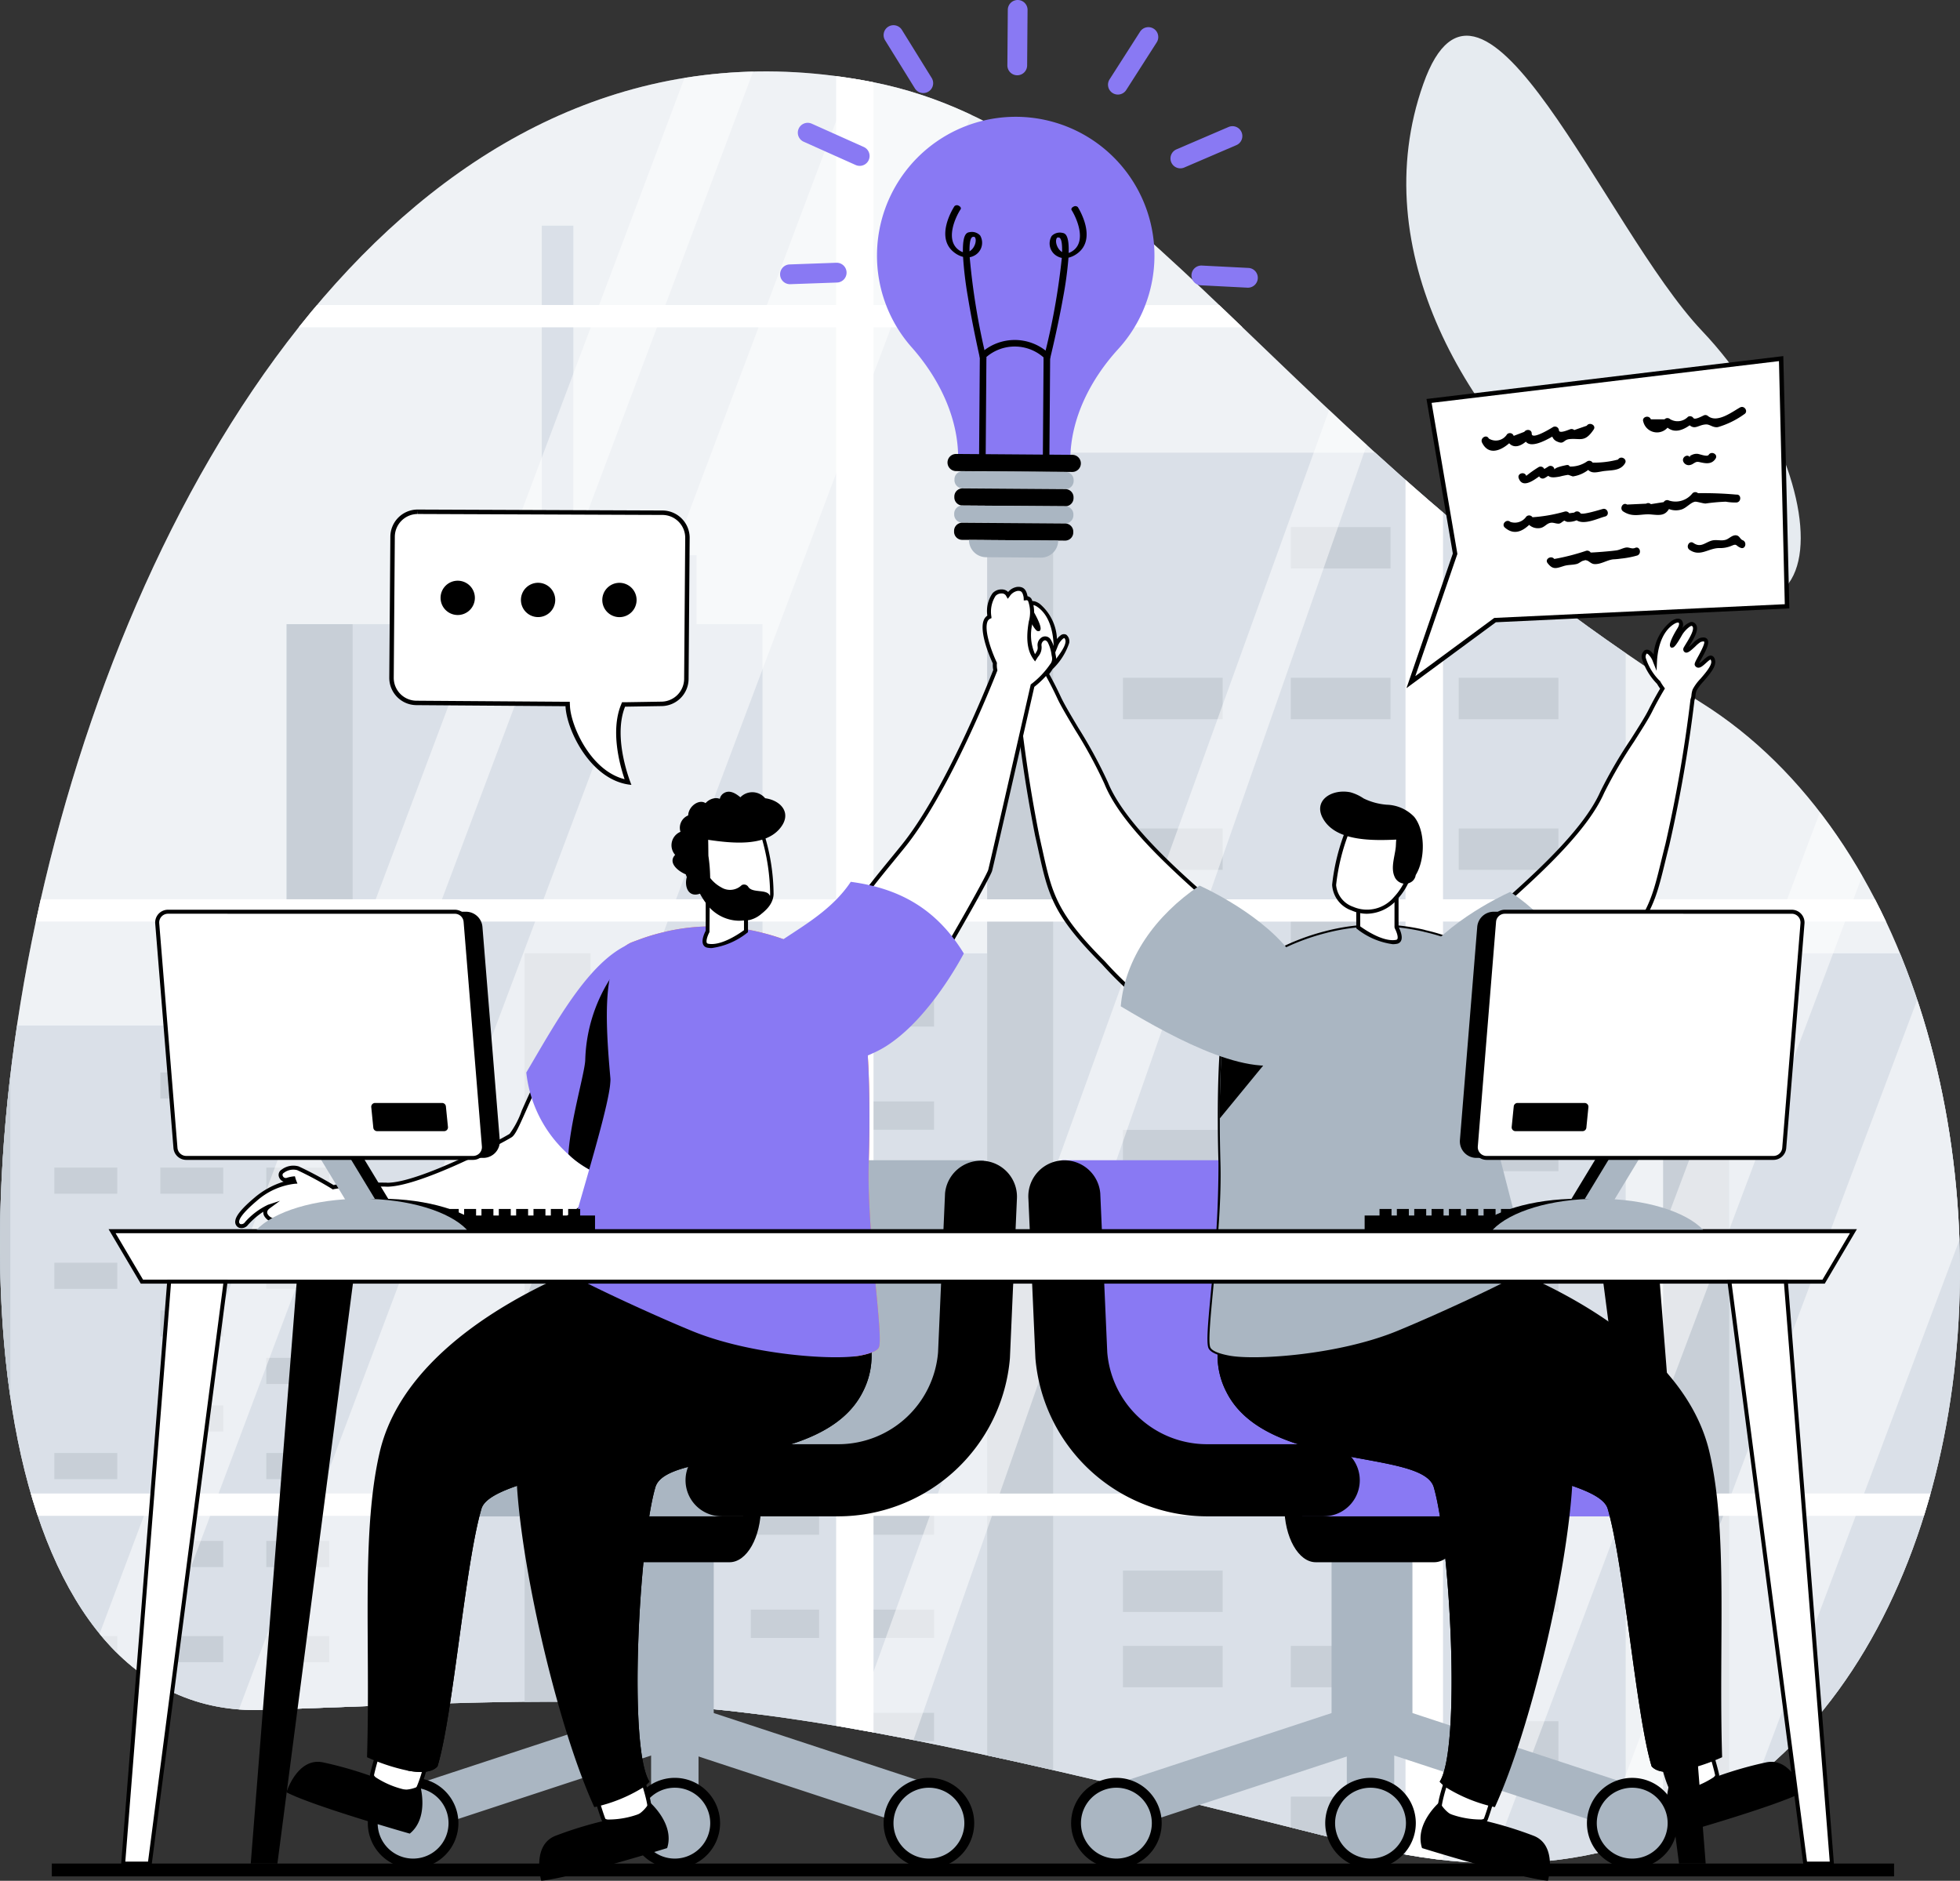 <svg xmlns="http://www.w3.org/2000/svg" xmlns:xlink="http://www.w3.org/1999/xlink" width="205.72" height="197.386" viewBox="0 0 205.72 197.386">
  <rect x="0" y="0" width="205.72" height="197.386" fill="#333333" stroke="none"/>
  <defs>
    <clipPath id="clip-path">
      <path id="Trazado_688657" data-name="Trazado 688657" d="M427.17,528.4c27.864,5.49,42.089,37.047,86.961,65.128s34.993,137.733-35.875,119.85c-67.608-17.062-70.738-15.715-115.016-14.139C307.819,701.214,338.992,511.032,427.17,528.4Z" transform="translate(-335.579 -527.281)" fill="none"/>
    </clipPath>
  </defs>
  <g id="Grupo_891924" data-name="Grupo 891924" transform="translate(-335.579 -519.25)">
    <g id="Grupo_891826" data-name="Grupo 891826" transform="translate(335.579 522.997)">
      <g id="Grupo_891807" data-name="Grupo 891807" transform="translate(0 0)">
        <path id="Trazado_688647" data-name="Trazado 688647" d="M427.17,528.4c27.864,5.49,42.089,37.047,86.961,65.128s34.993,137.733-35.875,119.85c-67.608-17.062-70.738-15.715-115.016-14.139C307.819,701.214,338.992,511.032,427.17,528.4Z" transform="translate(-335.579 -523.531)" fill="#e6ebf0"/>
        <path id="Trazado_688648" data-name="Trazado 688648" d="M513.26,574.4c-13.078-10.406-23.969-28.567-17.775-46.067s18.979,15.074,29.268,25.923C539.641,569.953,540.629,596.177,513.26,574.4Z" transform="translate(-346.098 -523.264)" fill="#e6ebf0"/>
      </g>
      <g id="Grupo_891808" data-name="Grupo 891808" transform="translate(5.44 191.83)">
        <rect id="Rectángulo_342338" data-name="Rectángulo 342338" width="193.361" height="1.346"/>
      </g>
      <g id="Grupo_891825" data-name="Grupo 891825" transform="translate(0 3.751)">
        <g id="Grupo_891824" data-name="Grupo 891824" clip-path="url(#clip-path)">
          <g id="Grupo_891823" data-name="Grupo 891823" transform="translate(-31.757 -14.062)">
            <g id="Grupo_891817" data-name="Grupo 891817" transform="translate(28.467 30.244)">
              <g id="Grupo_891816" data-name="Grupo 891816">
                <g id="Grupo_891815" data-name="Grupo 891815">
                  <g id="Grupo_891809" data-name="Grupo 891809" transform="translate(33.374)">
                    <path id="Trazado_688649" data-name="Trazado 688649" d="M382.585,586.444v-7.237h12v-34.59H397.9v34.59h12.93v7.237h6.926V731.477H367.807V586.444Z" transform="translate(-367.807 -544.616)" fill="#c6d0db"/>
                    <rect id="Rectángulo_342339" data-name="Rectángulo 342339" width="6.925" height="130.463" transform="translate(0 41.828)" fill="#aab6c2"/>
                  </g>
                  <g id="Grupo_891810" data-name="Grupo 891810" transform="translate(58.349 76.376)">
                    <rect id="Rectángulo_342340" data-name="Rectángulo 342340" width="49.947" height="110.484" fill="#c6d0db"/>
                    <rect id="Rectángulo_342341" data-name="Rectángulo 342341" width="6.925" height="110.484" fill="#aab6c2"/>
                    <rect id="Rectángulo_342342" data-name="Rectángulo 342342" width="7.167" height="2.975" transform="translate(35.811 4.707)" fill="#aab6c2"/>
                    <rect id="Rectángulo_342343" data-name="Rectángulo 342343" width="7.167" height="2.975" transform="translate(23.743 4.707)" fill="#aab6c2"/>
                    <rect id="Rectángulo_342344" data-name="Rectángulo 342344" width="7.167" height="2.975" transform="translate(35.811 15.537)" fill="#aab6c2"/>
                    <rect id="Rectángulo_342345" data-name="Rectángulo 342345" width="7.167" height="2.975" transform="translate(23.743 15.537)" fill="#aab6c2"/>
                    <rect id="Rectángulo_342346" data-name="Rectángulo 342346" width="7.167" height="2.975" transform="translate(11.677 15.537)" fill="#aab6c2"/>
                    <rect id="Rectángulo_342347" data-name="Rectángulo 342347" width="7.167" height="2.975" transform="translate(35.811 26.369)" fill="#aab6c2"/>
                    <rect id="Rectángulo_342348" data-name="Rectángulo 342348" width="7.167" height="2.975" transform="translate(11.677 26.369)" fill="#aab6c2"/>
                    <rect id="Rectángulo_342349" data-name="Rectángulo 342349" width="7.167" height="2.975" transform="translate(23.743 31.785)" fill="#aab6c2"/>
                    <rect id="Rectángulo_342350" data-name="Rectángulo 342350" width="7.167" height="2.975" transform="translate(35.811 37.199)" fill="#aab6c2"/>
                    <rect id="Rectángulo_342351" data-name="Rectángulo 342351" width="7.167" height="2.975" transform="translate(23.743 42.615)" fill="#aab6c2"/>
                    <rect id="Rectángulo_342352" data-name="Rectángulo 342352" width="7.167" height="2.975" transform="translate(35.811 48.03)" fill="#aab6c2"/>
                    <rect id="Rectángulo_342353" data-name="Rectángulo 342353" width="7.167" height="2.975" transform="translate(11.677 48.03)" fill="#aab6c2"/>
                    <rect id="Rectángulo_342354" data-name="Rectángulo 342354" width="7.167" height="2.975" transform="translate(35.811 58.039)" fill="#aab6c2"/>
                    <rect id="Rectángulo_342355" data-name="Rectángulo 342355" width="7.167" height="2.975" transform="translate(23.743 58.039)" fill="#aab6c2"/>
                    <rect id="Rectángulo_342356" data-name="Rectángulo 342356" width="7.167" height="2.975" transform="translate(35.811 68.87)" fill="#aab6c2"/>
                    <rect id="Rectángulo_342357" data-name="Rectángulo 342357" width="7.167" height="2.975" transform="translate(23.743 68.87)" fill="#aab6c2"/>
                    <rect id="Rectángulo_342358" data-name="Rectángulo 342358" width="7.167" height="2.975" transform="translate(11.677 68.87)" fill="#aab6c2"/>
                    <rect id="Rectángulo_342359" data-name="Rectángulo 342359" width="7.167" height="2.975" transform="translate(35.811 79.702)" fill="#aab6c2"/>
                    <rect id="Rectángulo_342360" data-name="Rectángulo 342360" width="7.167" height="2.975" transform="translate(11.677 79.702)" fill="#aab6c2"/>
                    <rect id="Rectángulo_342361" data-name="Rectángulo 342361" width="7.167" height="2.975" transform="translate(23.743 85.117)" fill="#aab6c2"/>
                    <rect id="Rectángulo_342362" data-name="Rectángulo 342362" width="7.167" height="2.975" transform="translate(11.677 85.117)" fill="#aab6c2"/>
                    <rect id="Rectángulo_342363" data-name="Rectángulo 342363" width="7.167" height="2.975" transform="translate(35.811 90.532)" fill="#aab6c2"/>
                    <rect id="Rectángulo_342364" data-name="Rectángulo 342364" width="7.167" height="2.975" transform="translate(23.743 95.948)" fill="#aab6c2"/>
                    <rect id="Rectángulo_342365" data-name="Rectángulo 342365" width="7.167" height="2.975" transform="translate(35.811 101.364)" fill="#aab6c2"/>
                    <rect id="Rectángulo_342366" data-name="Rectángulo 342366" width="7.167" height="2.975" transform="translate(11.677 101.364)" fill="#aab6c2"/>
                  </g>
                  <g id="Grupo_891811" data-name="Grupo 891811" transform="translate(177.858 76.375)">
                    <rect id="Rectángulo_342367" data-name="Rectángulo 342367" width="49.948" height="110.485" fill="#c6d0db"/>
                    <rect id="Rectángulo_342368" data-name="Rectángulo 342368" width="6.925" height="110.485" fill="#aab6c2"/>
                  </g>
                  <g id="Grupo_891812" data-name="Grupo 891812" transform="translate(106.906 23.825)">
                    <rect id="Rectángulo_342369" data-name="Rectángulo 342369" width="67.015" height="163.036" fill="#c6d0db"/>
                    <rect id="Rectángulo_342370" data-name="Rectángulo 342370" width="6.925" height="163.036" fill="#aab6c2"/>
                    <rect id="Rectángulo_342371" data-name="Rectángulo 342371" width="10.466" height="4.344" transform="translate(49.49 7.809)" fill="#aab6c2"/>
                    <rect id="Rectángulo_342372" data-name="Rectángulo 342372" width="10.466" height="4.344" transform="translate(31.868 7.809)" fill="#aab6c2"/>
                    <rect id="Rectángulo_342373" data-name="Rectángulo 342373" width="10.466" height="4.344" transform="translate(49.49 23.625)" fill="#aab6c2"/>
                    <rect id="Rectángulo_342374" data-name="Rectángulo 342374" width="10.466" height="4.344" transform="translate(31.868 23.625)" fill="#aab6c2"/>
                    <rect id="Rectángulo_342375" data-name="Rectángulo 342375" width="10.466" height="4.344" transform="translate(14.247 23.625)" fill="#aab6c2"/>
                    <rect id="Rectángulo_342376" data-name="Rectángulo 342376" width="10.466" height="4.344" transform="translate(49.49 39.441)" fill="#aab6c2"/>
                    <rect id="Rectángulo_342377" data-name="Rectángulo 342377" width="10.466" height="4.344" transform="translate(14.247 39.441)" fill="#aab6c2"/>
                    <rect id="Rectángulo_342378" data-name="Rectángulo 342378" width="10.466" height="4.344" transform="translate(31.868 47.349)" fill="#aab6c2"/>
                    <rect id="Rectángulo_342379" data-name="Rectángulo 342379" width="10.466" height="4.345" transform="translate(49.49 55.257)" fill="#aab6c2"/>
                    <rect id="Rectángulo_342380" data-name="Rectángulo 342380" width="10.466" height="4.344" transform="translate(31.868 63.166)" fill="#aab6c2"/>
                    <rect id="Rectángulo_342381" data-name="Rectángulo 342381" width="10.466" height="4.344" transform="translate(49.49 71.074)" fill="#aab6c2"/>
                    <rect id="Rectángulo_342382" data-name="Rectángulo 342382" width="10.466" height="4.344" transform="translate(14.247 71.074)" fill="#aab6c2"/>
                    <rect id="Rectángulo_342383" data-name="Rectángulo 342383" width="10.466" height="4.344" transform="translate(49.49 85.69)" fill="#aab6c2"/>
                    <rect id="Rectángulo_342384" data-name="Rectángulo 342384" width="10.466" height="4.344" transform="translate(31.868 85.69)" fill="#aab6c2"/>
                    <rect id="Rectángulo_342385" data-name="Rectángulo 342385" width="10.466" height="4.344" transform="translate(49.49 101.506)" fill="#aab6c2"/>
                    <rect id="Rectángulo_342386" data-name="Rectángulo 342386" width="10.466" height="4.344" transform="translate(31.868 101.506)" fill="#aab6c2"/>
                    <rect id="Rectángulo_342387" data-name="Rectángulo 342387" width="10.466" height="4.344" transform="translate(14.247 101.506)" fill="#aab6c2"/>
                    <rect id="Rectángulo_342388" data-name="Rectángulo 342388" width="10.466" height="4.345" transform="translate(49.49 117.322)" fill="#aab6c2"/>
                    <rect id="Rectángulo_342389" data-name="Rectángulo 342389" width="10.466" height="4.345" transform="translate(14.247 117.322)" fill="#aab6c2"/>
                    <rect id="Rectángulo_342390" data-name="Rectángulo 342390" width="10.466" height="4.344" transform="translate(31.868 125.231)" fill="#aab6c2"/>
                    <rect id="Rectángulo_342391" data-name="Rectángulo 342391" width="10.466" height="4.344" transform="translate(14.247 125.231)" fill="#aab6c2"/>
                    <rect id="Rectángulo_342392" data-name="Rectángulo 342392" width="10.466" height="4.344" transform="translate(49.49 133.139)" fill="#aab6c2"/>
                    <rect id="Rectángulo_342393" data-name="Rectángulo 342393" width="10.466" height="4.344" transform="translate(31.868 141.047)" fill="#aab6c2"/>
                    <rect id="Rectángulo_342394" data-name="Rectángulo 342394" width="10.466" height="4.344" transform="translate(49.49 148.956)" fill="#aab6c2"/>
                    <rect id="Rectángulo_342395" data-name="Rectángulo 342395" width="10.466" height="4.344" transform="translate(14.247 148.956)" fill="#aab6c2"/>
                  </g>
                  <g id="Grupo_891813" data-name="Grupo 891813" transform="translate(212.269 35.977)">
                    <rect id="Rectángulo_342396" data-name="Rectángulo 342396" width="65.683" height="150.883" fill="#c6d0db"/>
                    <rect id="Rectángulo_342397" data-name="Rectángulo 342397" width="6.788" height="150.883" fill="#aab6c2"/>
                    <rect id="Rectángulo_342398" data-name="Rectángulo 342398" width="10.258" height="4.02" transform="translate(48.506 7.226)" fill="#aab6c2"/>
                    <rect id="Rectángulo_342399" data-name="Rectángulo 342399" width="10.258" height="4.02" transform="translate(31.235 7.226)" fill="#aab6c2"/>
                    <rect id="Rectángulo_342400" data-name="Rectángulo 342400" width="10.258" height="4.02" transform="translate(48.506 21.864)" fill="#aab6c2"/>
                    <rect id="Rectángulo_342401" data-name="Rectángulo 342401" width="10.258" height="4.02" transform="translate(31.235 21.864)" fill="#aab6c2"/>
                    <rect id="Rectángulo_342402" data-name="Rectángulo 342402" width="10.258" height="4.02" transform="translate(13.964 21.864)" fill="#aab6c2"/>
                    <rect id="Rectángulo_342403" data-name="Rectángulo 342403" width="10.258" height="4.02" transform="translate(48.506 36.501)" fill="#aab6c2"/>
                    <rect id="Rectángulo_342404" data-name="Rectángulo 342404" width="10.258" height="4.02" transform="translate(13.964 36.501)" fill="#aab6c2"/>
                    <rect id="Rectángulo_342405" data-name="Rectángulo 342405" width="10.258" height="4.02" transform="translate(31.235 43.82)" fill="#aab6c2"/>
                    <rect id="Rectángulo_342406" data-name="Rectángulo 342406" width="10.258" height="4.02" transform="translate(48.506 51.139)" fill="#aab6c2"/>
                    <rect id="Rectángulo_342407" data-name="Rectángulo 342407" width="10.258" height="4.02" transform="translate(31.235 58.458)" fill="#aab6c2"/>
                    <rect id="Rectángulo_342408" data-name="Rectángulo 342408" width="10.258" height="4.02" transform="translate(48.506 65.776)" fill="#aab6c2"/>
                    <rect id="Rectángulo_342409" data-name="Rectángulo 342409" width="10.258" height="4.02" transform="translate(13.964 65.776)" fill="#aab6c2"/>
                    <rect id="Rectángulo_342410" data-name="Rectángulo 342410" width="10.258" height="4.02" transform="translate(48.506 79.302)" fill="#aab6c2"/>
                    <rect id="Rectángulo_342411" data-name="Rectángulo 342411" width="10.258" height="4.02" transform="translate(31.235 79.302)" fill="#aab6c2"/>
                    <rect id="Rectángulo_342412" data-name="Rectángulo 342412" width="10.258" height="4.02" transform="translate(48.506 93.94)" fill="#aab6c2"/>
                    <rect id="Rectángulo_342413" data-name="Rectángulo 342413" width="10.258" height="4.02" transform="translate(31.235 93.94)" fill="#aab6c2"/>
                    <rect id="Rectángulo_342414" data-name="Rectángulo 342414" width="10.258" height="4.02" transform="translate(13.964 93.94)" fill="#aab6c2"/>
                    <rect id="Rectángulo_342415" data-name="Rectángulo 342415" width="10.258" height="4.02" transform="translate(48.506 108.577)" fill="#aab6c2"/>
                    <rect id="Rectángulo_342416" data-name="Rectángulo 342416" width="10.258" height="4.02" transform="translate(13.964 108.577)" fill="#aab6c2"/>
                    <rect id="Rectángulo_342417" data-name="Rectángulo 342417" width="10.258" height="4.02" transform="translate(31.235 115.896)" fill="#aab6c2"/>
                    <rect id="Rectángulo_342418" data-name="Rectángulo 342418" width="10.258" height="4.02" transform="translate(13.964 115.896)" fill="#aab6c2"/>
                    <rect id="Rectángulo_342419" data-name="Rectángulo 342419" width="10.258" height="4.02" transform="translate(48.506 123.215)" fill="#aab6c2"/>
                    <rect id="Rectángulo_342420" data-name="Rectángulo 342420" width="10.258" height="4.02" transform="translate(31.235 130.534)" fill="#aab6c2"/>
                    <rect id="Rectángulo_342421" data-name="Rectángulo 342421" width="10.258" height="4.02" transform="translate(48.506 137.852)" fill="#aab6c2"/>
                    <rect id="Rectángulo_342422" data-name="Rectángulo 342422" width="10.258" height="4.02" transform="translate(13.964 137.852)" fill="#aab6c2"/>
                  </g>
                  <g id="Grupo_891814" data-name="Grupo 891814" transform="translate(0 83.947)">
                    <rect id="Rectángulo_342423" data-name="Rectángulo 342423" width="42.303" height="102.914" fill="#c6d0db"/>
                    <rect id="Rectángulo_342424" data-name="Rectángulo 342424" width="4.372" height="102.914" fill="#aab6c2"/>
                    <rect id="Rectángulo_342425" data-name="Rectángulo 342425" width="6.606" height="2.742" transform="translate(31.24 4.929)" fill="#aab6c2"/>
                    <rect id="Rectángulo_342426" data-name="Rectángulo 342426" width="6.607" height="2.742" transform="translate(20.117 4.929)" fill="#aab6c2"/>
                    <rect id="Rectángulo_342427" data-name="Rectángulo 342427" width="6.606" height="2.742" transform="translate(31.24 14.913)" fill="#aab6c2"/>
                    <rect id="Rectángulo_342428" data-name="Rectángulo 342428" width="6.607" height="2.742" transform="translate(20.117 14.913)" fill="#aab6c2"/>
                    <rect id="Rectángulo_342429" data-name="Rectángulo 342429" width="6.607" height="2.742" transform="translate(8.993 14.913)" fill="#aab6c2"/>
                    <rect id="Rectángulo_342430" data-name="Rectángulo 342430" width="6.606" height="2.742" transform="translate(31.24 24.897)" fill="#aab6c2"/>
                    <rect id="Rectángulo_342431" data-name="Rectángulo 342431" width="6.607" height="2.742" transform="translate(8.993 24.897)" fill="#aab6c2"/>
                    <rect id="Rectángulo_342432" data-name="Rectángulo 342432" width="6.607" height="2.742" transform="translate(20.117 29.889)" fill="#aab6c2"/>
                    <rect id="Rectángulo_342433" data-name="Rectángulo 342433" width="6.606" height="2.742" transform="translate(31.24 34.88)" fill="#aab6c2"/>
                    <rect id="Rectángulo_342434" data-name="Rectángulo 342434" width="6.607" height="2.742" transform="translate(20.117 39.872)" fill="#aab6c2"/>
                    <rect id="Rectángulo_342435" data-name="Rectángulo 342435" width="6.606" height="2.742" transform="translate(31.24 44.864)" fill="#aab6c2"/>
                    <rect id="Rectángulo_342436" data-name="Rectángulo 342436" width="6.607" height="2.742" transform="translate(8.993 44.864)" fill="#aab6c2"/>
                    <rect id="Rectángulo_342437" data-name="Rectángulo 342437" width="6.606" height="2.742" transform="translate(31.24 54.09)" fill="#aab6c2"/>
                    <rect id="Rectángulo_342438" data-name="Rectángulo 342438" width="6.607" height="2.742" transform="translate(20.117 54.09)" fill="#aab6c2"/>
                    <rect id="Rectángulo_342439" data-name="Rectángulo 342439" width="6.606" height="2.742" transform="translate(31.24 64.074)" fill="#aab6c2"/>
                    <rect id="Rectángulo_342440" data-name="Rectángulo 342440" width="6.607" height="2.742" transform="translate(20.117 64.074)" fill="#aab6c2"/>
                    <rect id="Rectángulo_342441" data-name="Rectángulo 342441" width="6.607" height="2.742" transform="translate(8.993 64.074)" fill="#aab6c2"/>
                    <rect id="Rectángulo_342442" data-name="Rectángulo 342442" width="6.606" height="2.742" transform="translate(31.24 74.058)" fill="#aab6c2"/>
                    <rect id="Rectángulo_342443" data-name="Rectángulo 342443" width="6.607" height="2.742" transform="translate(8.993 74.058)" fill="#aab6c2"/>
                    <rect id="Rectángulo_342444" data-name="Rectángulo 342444" width="6.607" height="2.742" transform="translate(20.117 79.05)" fill="#aab6c2"/>
                    <rect id="Rectángulo_342445" data-name="Rectángulo 342445" width="6.607" height="2.742" transform="translate(8.993 79.05)" fill="#aab6c2"/>
                    <rect id="Rectángulo_342446" data-name="Rectángulo 342446" width="6.606" height="2.742" transform="translate(31.24 84.042)" fill="#aab6c2"/>
                    <rect id="Rectángulo_342447" data-name="Rectángulo 342447" width="6.607" height="2.742" transform="translate(20.117 89.034)" fill="#aab6c2"/>
                    <rect id="Rectángulo_342448" data-name="Rectángulo 342448" width="6.606" height="2.742" transform="translate(31.24 94.026)" fill="#aab6c2"/>
                    <rect id="Rectángulo_342449" data-name="Rectángulo 342449" width="6.607" height="2.742" transform="translate(8.993 94.026)" fill="#aab6c2"/>
                  </g>
                </g>
              </g>
            </g>
            <g id="Grupo_891822" data-name="Grupo 891822">
              <g id="Grupo_891819" data-name="Grupo 891819" transform="translate(1.961 4.045)">
                <g id="Grupo_891818" data-name="Grupo 891818">
                  <rect id="Rectángulo_342450" data-name="Rectángulo 342450" width="179.276" height="204.407" fill="#fff" opacity="0.35"/>
                  <path id="Trazado_688650" data-name="Trazado 688650" d="M368.786,717.431H354.872L429.46,519.056h13.914Z" transform="translate(-307.066 -516.716)" fill="#fff" opacity="0.5"/>
                  <path id="Trazado_688651" data-name="Trazado 688651" d="M342.963,717.431h-6.957l74.588-198.376h6.957Z" transform="translate(-305.811 -516.716)" fill="#fff" opacity="0.5"/>
                  <path id="Trazado_688652" data-name="Trazado 688652" d="M431.951,718.949h-6.957l63.948-177.077v14.266Z" transform="translate(-311.731 -518.234)" fill="#fff" opacity="0.5"/>
                </g>
              </g>
              <g id="Grupo_891821" data-name="Grupo 891821" transform="translate(180.304)">
                <g id="Grupo_891820" data-name="Grupo 891820">
                  <rect id="Rectángulo_342451" data-name="Rectángulo 342451" width="179.276" height="204.406" transform="translate(1.877)" fill="#fff" opacity="0.35"/>
                  <path id="Trazado_688653" data-name="Trazado 688653" d="M527.492,717.431H513.579l74.588-198.376H602.08Z" transform="translate(-495.967 -512.672)" fill="#fff" opacity="0.5"/>
                  <path id="Trazado_688654" data-name="Trazado 688654" d="M501.669,717.431h-6.957L569.3,519.056h6.957Z" transform="translate(-494.712 -512.672)" fill="#fff" opacity="0.5"/>
                  <path id="Trazado_688655" data-name="Trazado 688655" d="M624.023,718.949h-6.957l63.948-177.077v14.266Z" transform="translate(-502.852 -514.19)" fill="#fff" opacity="0.6"/>
                </g>
              </g>
              <path id="Trazado_688656" data-name="Trazado 688656" d="M670.491,553.254v-2.339h-6.44V514.045H301.558v4.678h3.9v1.651H421.076v30.54H301.558v2.339H421.076v60.027H301.558v2.338H421.076v60.027H301.558v2.339H421.076V717.1H305.5v1.354h-3.942v5.41H664.05v-.434h0V677.985h6.44v-2.339h-6.44V615.619h6.44v-2.338h-6.44V553.254ZM484.773,615.619H540.61v60.027H484.773Zm0-2.338V553.254H540.61v60.027Zm0-62.366v-30.54H540.61v30.54Zm0,127.071H540.61V717.1H484.793v1.354h-.02ZM544.533,717.1V677.985h55.837V717.1Zm0-41.452V615.619h55.837v60.027Zm0-62.365V553.254h55.837v60.027Zm0-62.366v-30.54h55.837v30.54Zm59.759-30.54h55.838v30.54H604.292Zm-179.294,0h55.838v30.54H425Zm0,32.88h55.838v60.027H425Zm0,62.365h55.838v60.027H425Zm0,62.366h55.838v40.466h-.021V717.1H425Zm235.132,40.466h-.021V717.1H604.292V677.985h55.838Zm0-42.805H604.292V615.619h55.838Zm0-62.365H604.292V553.254h55.838Z" transform="translate(-301.558 -512.338)" fill="#fff"/>
            </g>
          </g>
        </g>
      </g>
    </g>
    <g id="Grupo_891846" data-name="Grupo 891846" transform="translate(417.456 519.25)">
      <g id="Grupo_891837" data-name="Grupo 891837" transform="translate(10.172 12.26)">
        <g id="Grupo_891827" data-name="Grupo 891827">
          <path id="Trazado_688658" data-name="Trazado 688658" d="M434.189,546.837a14.561,14.561,0,1,1,25.317,9.92c-2.9,3.176-4.995,7.264-5.027,11.563l0,.433-11.772-.087,0-.386c.033-4.316-2.008-8.46-4.867-11.695A14.5,14.5,0,0,1,434.189,546.837Z" transform="translate(-434.189 -532.384)" fill="#8979f3"/>
        </g>
        <g id="Grupo_891828" data-name="Grupo 891828" transform="translate(7.17 9.282)">
          <path id="Trazado_688659" data-name="Trazado 688659" d="M445.484,558.289c-.007-.032-.736-3.209-1.251-6.378a38.85,38.85,0,0,1-.5-4.168,2.493,2.493,0,0,1-.825-.387c-2.251-1.57-.165-4.8-.076-4.932a.367.367,0,0,1,.456-.042c.178.087.264.248.193.359-.555.84-1.665,3.253-.171,4.3a1.5,1.5,0,0,0,.406.208c-.032-1.986.438-2.057.711-2.1a1.187,1.187,0,0,1,1.1.349,1.52,1.52,0,0,1-.669,2.14,1.486,1.486,0,0,1-.428.141,71.915,71.915,0,0,0,1.745,10.571c.033.141-.1.241-.287.225a.553.553,0,0,1-.141-.033A.4.4,0,0,1,445.484,558.289Zm-.735-12.641c-.245.063-.348.617-.34,1.514.585-.341.8-1.207.553-1.492a.062.062,0,0,0-.032-.021A.388.388,0,0,0,444.75,545.648Z" transform="translate(-441.87 -542.327)"/>
        </g>
        <g id="Grupo_891829" data-name="Grupo 891829" transform="translate(17.486 9.377)">
          <path id="Trazado_688660" data-name="Trazado 688660" d="M453.351,558.6a.524.524,0,0,1-.142.03c-.19.013-.316-.089-.283-.23a71.962,71.962,0,0,0,1.908-10.543,1.458,1.458,0,0,1-.426-.147,1.521,1.521,0,0,1-.637-2.151,1.184,1.184,0,0,1,1.1-.331c.273.046.742.123.68,2.11a1.552,1.552,0,0,0,.409-.2c1.51-1.019.437-3.449-.1-4.3-.071-.111.017-.272.2-.356a.368.368,0,0,1,.456.049c.087.137,2.122,3.4-.152,4.931a2.482,2.482,0,0,1-.831.374,39.015,39.015,0,0,1-.562,4.16c-.563,3.16-1.341,6.326-1.349,6.357A.4.4,0,0,1,453.351,558.6Zm1.014-12.876a.081.081,0,0,0-.031.02c-.25.28-.052,1.15.529,1.5.021-.9-.075-1.453-.316-1.52A.369.369,0,0,0,454.365,545.724Z" transform="translate(-452.921 -542.429)"/>
        </g>
        <g id="Grupo_891830" data-name="Grupo 891830" transform="translate(10.708 23.419)">
          <path id="Trazado_688661" data-name="Trazado 688661" d="M445.746,558.928l.355-.287a5.266,5.266,0,0,1,6.676.049l.35.293-.087,11.766-7.38-.053Zm6.69.374-.1-.084a4.572,4.572,0,0,0-5.8-.043l-.1.082-.078,10.754,6,.044Z" transform="translate(-445.66 -557.471)"/>
        </g>
        <g id="Grupo_891831" data-name="Grupo 891831" transform="translate(7.401 35.381)">
          <path id="Trazado_688662" data-name="Trazado 688662" d="M443.009,572.085l12.2.09a.9.9,0,0,0,.905-.892h0a.9.9,0,0,0-.892-.905l-12.2-.091a.9.9,0,0,0-.905.893h0A.9.9,0,0,0,443.009,572.085Z" transform="translate(-442.117 -570.286)"/>
        </g>
        <g id="Grupo_891832" data-name="Grupo 891832" transform="translate(8.136 37.189)">
          <path id="Trazado_688663" data-name="Trazado 688663" d="M443.7,574.021l10.9.081a.857.857,0,0,0,.808-.894h0a.854.854,0,0,0-.8-.9l-10.9-.08a.855.855,0,0,0-.809.893h0A.854.854,0,0,0,443.7,574.021Z" transform="translate(-442.904 -572.223)" fill="#aab6c2"/>
        </g>
        <g id="Grupo_891833" data-name="Grupo 891833" transform="translate(8.122 38.991)">
          <path id="Trazado_688664" data-name="Trazado 688664" d="M443.685,575.953l10.9.079a.855.855,0,0,0,.81-.893h0a.855.855,0,0,0-.8-.9l-10.9-.08a.855.855,0,0,0-.81.893h0A.856.856,0,0,0,443.685,575.953Z" transform="translate(-442.889 -574.154)"/>
        </g>
        <g id="Grupo_891834" data-name="Grupo 891834" transform="translate(8.107 40.795)">
          <path id="Trazado_688665" data-name="Trazado 688665" d="M443.67,577.884l10.9.08a.857.857,0,0,0,.81-.893h0a.857.857,0,0,0-.8-.906l-10.9-.078a.855.855,0,0,0-.811.893h0A.858.858,0,0,0,443.67,577.884Z" transform="translate(-442.873 -576.086)" fill="#aab6c2"/>
        </g>
        <g id="Grupo_891835" data-name="Grupo 891835" transform="translate(8.095 42.596)">
          <path id="Trazado_688666" data-name="Trazado 688666" d="M443.655,579.815l10.9.079a.855.855,0,0,0,.81-.892h0a.854.854,0,0,0-.8-.9l-10.9-.08a.854.854,0,0,0-.809.893h0A.854.854,0,0,0,443.655,579.815Z" transform="translate(-442.86 -578.016)"/>
        </g>
        <g id="Grupo_891836" data-name="Grupo 891836" transform="translate(9.658 44.405)">
          <path id="Trazado_688667" data-name="Trazado 688667" d="M452.082,581.81l-5.761-.044a1.8,1.8,0,0,1-1.786-1.813h0l9.36.071h0A1.8,1.8,0,0,1,452.082,581.81Z" transform="translate(-444.535 -579.953)" fill="#aab6c2"/>
        </g>
      </g>
      <g id="Grupo_891845" data-name="Grupo 891845">
        <g id="Grupo_891838" data-name="Grupo 891838" transform="translate(23.856)">
          <path id="Trazado_688668" data-name="Trazado 688668" d="M449.639,527.121a1.037,1.037,0,0,1-.791-1.016l.045-5.826a1.037,1.037,0,1,1,2.074.016l-.045,5.826a1.038,1.038,0,0,1-1.045,1.03A1.058,1.058,0,0,1,449.639,527.121Z" transform="translate(-448.848 -519.25)" fill="#8979f3"/>
        </g>
        <g id="Grupo_891839" data-name="Grupo 891839" transform="translate(10.866 2.645)">
          <path id="Trazado_688669" data-name="Trazado 688669" d="M438.851,529.176a1.043,1.043,0,0,1-.637-.46l-3.127-5.048a1.037,1.037,0,0,1,1.763-1.093l3.128,5.047a1.038,1.038,0,0,1-1.128,1.554Z" transform="translate(-434.931 -522.084)" fill="#8979f3"/>
        </g>
        <g id="Grupo_891840" data-name="Grupo 891840" transform="translate(1.885 12.898)">
          <path id="Trazado_688670" data-name="Trazado 688670" d="M431.537,537.548a.992.992,0,0,1-.179-.061l-5.434-2.434a1.037,1.037,0,1,1,.848-1.892l5.433,2.432a1.037,1.037,0,0,1-.667,1.955Z" transform="translate(-425.311 -533.068)" fill="#8979f3"/>
        </g>
        <g id="Grupo_891841" data-name="Grupo 891841" transform="translate(0 27.575)">
          <path id="Trazado_688671" data-name="Trazado 688671" d="M424.084,551.011a1.037,1.037,0,0,1,.208-2.044l4.929-.176a1.038,1.038,0,0,1,.074,2.074l-4.929.175A1.043,1.043,0,0,1,424.084,551.011Z" transform="translate(-423.291 -548.79)" fill="#8979f3"/>
        </g>
        <g id="Grupo_891842" data-name="Grupo 891842" transform="translate(34.419 2.851)">
          <path id="Trazado_688672" data-name="Trazado 688672" d="M460.955,529.348a1.069,1.069,0,0,1-.315-.135,1.036,1.036,0,0,1-.313-1.432l3.2-5a1.037,1.037,0,1,1,1.747,1.119l-3.2,5A1.037,1.037,0,0,1,460.955,529.348Z" transform="translate(-460.163 -522.304)" fill="#8979f3"/>
        </g>
        <g id="Grupo_891843" data-name="Grupo 891843" transform="translate(40.975 13.243)">
          <path id="Trazado_688673" data-name="Trazado 688673" d="M467.98,537.832a1.038,1.038,0,0,1-.165-1.962l5.469-2.349a1.037,1.037,0,1,1,.819,1.906l-5.469,2.349A1.037,1.037,0,0,1,467.98,537.832Z" transform="translate(-467.187 -533.437)" fill="#8979f3"/>
        </g>
        <g id="Grupo_891844" data-name="Grupo 891844" transform="translate(43.176 27.869)">
          <path id="Trazado_688674" data-name="Trazado 688674" d="M470.336,551.151a1.038,1.038,0,0,1,.3-2.044l4.926.251a1.038,1.038,0,0,1-.106,2.072l-4.925-.251A1,1,0,0,1,470.336,551.151Z" transform="translate(-469.545 -549.106)" fill="#8979f3"/>
        </g>
      </g>
    </g>
    <g id="Grupo_891853" data-name="Grupo 891853" transform="translate(443.505 641.001)">
      <g id="Grupo_891847" data-name="Grupo 891847" transform="translate(33.433 57.133)">
        <path id="Trazado_688675" data-name="Trazado 688675" d="M490.572,722.264h-2.14a1.42,1.42,0,0,1-1.42-1.42v-9.961h4.979v9.961A1.42,1.42,0,0,1,490.572,722.264Z" transform="translate(-487.013 -710.883)" fill="#aab6c2"/>
      </g>
      <g id="Grupo_891848" data-name="Grupo 891848" transform="translate(6.605 44.413)">
        <path id="Trazado_688676" data-name="Trazado 688676" d="M516.979,724.176a4.83,4.83,0,0,0-3.078-6.095l-22.555-7.418V697.256h-7.514v13.512l-22.239,7.314a4.828,4.828,0,0,0-3.079,6.095l29.231-9.614h0Z" transform="translate(-458.273 -697.256)" fill="#aab6c2"/>
      </g>
      <g id="Grupo_891849" data-name="Grupo 891849" transform="translate(31.835 39.993)">
        <path id="Trazado_688677" data-name="Trazado 688677" d="M493.789,711.173H485.3V694.948a2.426,2.426,0,0,1,2.424-2.426h3.64a2.425,2.425,0,0,1,2.424,2.424Z" transform="translate(-485.301 -692.522)" fill="#aab6c2"/>
      </g>
      <g id="Grupo_891850" data-name="Grupo 891850" transform="translate(4.498 64.834)">
        <path id="Trazado_688678" data-name="Trazado 688678" d="M465.522,723.886a4.753,4.753,0,1,0-4.754,4.752A4.754,4.754,0,0,0,465.522,723.886Z" transform="translate(-456.016 -719.133)"/>
        <path id="Trazado_688679" data-name="Trazado 688679" d="M464.561,723.96a3.719,3.719,0,1,0-3.72,3.719A3.72,3.72,0,0,0,464.561,723.96Z" transform="translate(-456.09 -719.207)" fill="#aab6c2"/>
      </g>
      <g id="Grupo_891851" data-name="Grupo 891851" transform="translate(31.17 64.834)">
        <path id="Trazado_688680" data-name="Trazado 688680" d="M494.094,723.886a4.753,4.753,0,1,0-4.753,4.752A4.754,4.754,0,0,0,494.094,723.886Z" transform="translate(-484.588 -719.133)"/>
        <path id="Trazado_688681" data-name="Trazado 688681" d="M493.134,723.96a3.719,3.719,0,1,0-3.72,3.719A3.721,3.721,0,0,0,493.134,723.96Z" transform="translate(-484.662 -719.207)" fill="#aab6c2"/>
      </g>
      <g id="Grupo_891852" data-name="Grupo 891852" transform="translate(58.637 64.834)">
        <path id="Trazado_688682" data-name="Trazado 688682" d="M523.518,723.886a4.752,4.752,0,1,0-4.752,4.752A4.753,4.753,0,0,0,523.518,723.886Z" transform="translate(-514.013 -719.133)"/>
        <path id="Trazado_688683" data-name="Trazado 688683" d="M522.559,723.96a3.719,3.719,0,1,0-3.72,3.719A3.72,3.72,0,0,0,522.559,723.96Z" transform="translate(-514.087 -719.207)" fill="#aab6c2"/>
      </g>
      <path id="Trazado_688684" data-name="Trazado 688684" d="M517.759,683.282a3.782,3.782,0,0,1-3.783,3.783H482.46s-.866-.269-2.264-.708c-5.69-1.811-20.219-6.544-21.189-8.063-1.2-1.891-4.077-28.6-4.077-28.6h31.516a3.788,3.788,0,0,1,4.074,3.475l.732,16.709a10.511,10.511,0,0,0,10.424,9.624h12.3A3.783,3.783,0,0,1,517.759,683.282Z" transform="translate(-451.445 -649.678)" fill="#8979f3"/>
      <path id="Trazado_688685" data-name="Trazado 688685" d="M495.715,694.473H483.292c-1.821,0-3.3-2.619-3.3-5.848h19.022C499.015,691.854,497.539,694.473,495.715,694.473Z" transform="translate(-453.113 -652.269)"/>
      <path id="Trazado_688686" data-name="Trazado 688686" d="M519.56,685.407a3.782,3.782,0,0,1-3.783,3.783H482v-7.567h33.78A3.783,3.783,0,0,1,519.56,685.407Z" transform="translate(-453.246 -651.803)" fill="#8979f3"/>
      <path id="Trazado_688687" data-name="Trazado 688687" d="M482.21,687.065h-12.3a18.112,18.112,0,0,1-17.964-16.6l-.734-16.706a3.783,3.783,0,0,1,7.542-.6l.735,16.708a10.507,10.507,0,0,0,10.42,9.628h12.3a3.783,3.783,0,1,1,0,7.567Z" transform="translate(-451.197 -649.678)"/>
    </g>
    <g id="Grupo_891870" data-name="Grupo 891870" transform="translate(439.818 582.327)">
      <g id="Grupo_891855" data-name="Grupo 891855" transform="translate(69.888 119.119)">
        <path id="Trazado_688688" data-name="Trazado 688688" d="M526.837,714.692c-.541-.349-4.538,1.434-4.5,1.7.128.8.908,3.779,1.432,4.032.507.245,4.626-1.15,4.459-1.915C528.088,717.845,527.359,715.03,526.837,714.692Z" transform="translate(-522.131 -714.446)" fill="#fff"/>
        <g id="Grupo_891854" data-name="Grupo 891854">
          <path id="Trazado_688689" data-name="Trazado 688689" d="M523.926,720.637a.617.617,0,0,1-.26-.042c-.723-.349-1.5-3.872-1.548-4.188-.027-.174.132-.294.3-.4.69-.449,3.893-1.911,4.519-1.5h0c.689.443,1.479,3.909,1.487,3.944.073.334-.272.606-.385.7A10.1,10.1,0,0,1,523.926,720.637Zm-1.38-4.215c.192,1.095.951,3.626,1.3,3.8a9.315,9.315,0,0,0,3.992-1.459c.174-.152.172-.222.172-.223-.245-1.12-.924-3.432-1.3-3.681C526.3,714.654,523.034,715.993,522.546,716.422Z" transform="translate(-522.116 -714.431)"/>
        </g>
      </g>
      <path id="Trazado_688690" data-name="Trazado 688690" d="M523.226,719.808s-.993,3.37,1.09,5.056c0,0,10.1-2.865,12.943-4.339,0,0-1.15-3.69-3.828-3.14a39.986,39.986,0,0,0-5.222,1.5S525.775,721.209,523.226,719.808Z" transform="translate(-452.286 -595.505)"/>
      <path id="Trazado_688691" data-name="Trazado 688691" d="M487.466,674.142c2.625,5.191,12.009,7.3,18.976,9.138,4.174,1.106,7.48,2.112,7.924,3.631,1.736,5.942,2.96,21.562,4.609,27.03.592.681,1.825.69,3.108.454a20.6,20.6,0,0,0,4.292-1.411c-.374-12.177.632-23.535-1.322-31.983-3.276-14.191-24.759-20.674-24.759-20.674C496.525,656.2,482.867,665.044,487.466,674.142Z" transform="translate(-449.861 -591.643)"/>
      <g id="Grupo_891857" data-name="Grupo 891857" transform="translate(46.663 122.611)">
        <path id="Trazado_688692" data-name="Trazado 688692" d="M503.207,719.48c-.263-.589-4.584-1.276-4.693-1.034-.33.742-1.3,3.663-1,4.161.291.483,4.5,1.562,4.781.831C502.534,722.8,503.462,720.048,503.207,719.48Z" transform="translate(-497.251 -718.187)" fill="#fff"/>
        <g id="Grupo_891856" data-name="Grupo 891856">
          <path id="Trazado_688693" data-name="Trazado 688693" d="M501.524,723.877c-1.314,0-3.922-.709-4.205-1.178-.415-.689.86-4.062.989-4.354.072-.161.27-.174.466-.174.823,0,4.305.527,4.609,1.207h0c.333.746-.9,4.084-.908,4.117-.121.318-.557.357-.7.37C501.7,723.874,501.614,723.877,501.524,723.877Zm-2.866-5.286c-.437,1.023-1.183,3.558-.981,3.893a9.332,9.332,0,0,0,4.141.956c.229-.032.265-.091.265-.092.408-1.073,1.1-3.381.919-3.8C502.769,719.162,499.31,718.491,498.659,718.591Z" transform="translate(-497.236 -718.172)"/>
        </g>
      </g>
      <path id="Trazado_688694" data-name="Trazado 688694" d="M494.786,671.684c2.22,2.309,4.864,4.183,7.145,6.434a66.281,66.281,0,0,1,4.953,5.456c4.174,1.106,7.48,2.112,7.924,3.631,1.736,5.942,2.96,21.562,4.609,27.03.592.681,1.825.69,3.108.454a19.123,19.123,0,0,0,.257-2.862,35.164,35.164,0,0,0-.731-8.447,77.456,77.456,0,0,0-5.141-16.539,38.606,38.606,0,0,1-3.227-8.516,13.941,13.941,0,0,0-2.191-5.763c-3.217-4.273-8.921-5.466-13.154-8.387a.651.651,0,0,0-.128-.059.408.408,0,0,0-.533-.375C493.552,664.894,491.549,668.3,494.786,671.684Z" transform="translate(-450.303 -591.939)"/>
      <path id="Trazado_688695" data-name="Trazado 688695" d="M497.307,721.852s-2.672,2.28-1.846,4.831c0,0,10.023,3.112,13.211,3.432,0,0,1.051-3.721-1.493-4.721a40.017,40.017,0,0,0-5.2-1.593S498.677,724.417,497.307,721.852Z" transform="translate(-450.444 -595.806)"/>
      <path id="Trazado_688696" data-name="Trazado 688696" d="M473.416,674.7c4.194,8.309,20.575,5.941,21.759,9.986,1.736,5.942,2.862,27.444.622,30.9a4.694,4.694,0,0,0,.691.622,16.147,16.147,0,0,0,5.1,2.053c3.779-8.28,7.549-24.434,8.121-33.8.888-14.527-23.467-23.576-23.467-23.576-3.079-3.364-12.749,1.915-13.688,8.911A8.243,8.243,0,0,0,473.416,674.7Z" transform="translate(-448.926 -591.681)"/>
      <path id="Trazado_688697" data-name="Trazado 688697" d="M473.416,675.376c4.194,8.309,20.575,5.941,21.759,9.986,1.736,5.942,2.862,27.444.622,30.9a4.694,4.694,0,0,0,.691.622,25.753,25.753,0,0,0,3.829-13.757c-.01-2.714-.267-5.417-.455-8.121a66.97,66.97,0,0,0-.73-8.309c-.907-4.589-4.292-5.823-8.486-6.642-5.912-1.155-13.1-2.793-15.326-9.147a.5.5,0,0,0-.207-.908,4.692,4.692,0,0,0-2.556.473A8.243,8.243,0,0,0,473.416,675.376Z" transform="translate(-448.926 -592.355)"/>
      <g id="Grupo_891859" data-name="Grupo 891859" transform="translate(22.493 33.939)">
        <path id="Trazado_688698" data-name="Trazado 688698" d="M503.335,659.286c-.147.463-6.595,4.157-10.193,5.507-6.24,2.344-16.791,4.169-19.5,3.656-1.105-.206-1.816-.5-1.984-.859-.523-1.125,1.279-12.074,1.061-19.357-.039-1.411-.069-2.842-.069-4.244-.04-7.322.474-14.18,2.132-15.454.374-.3.809-.6,1.293-.927a24.1,24.1,0,0,1,2.505-1.5,23.581,23.581,0,0,1,5.161-1.994,21.424,21.424,0,0,1,10.3-.158.01.01,0,0,0,.011.01,20.789,20.789,0,0,1,2.841.849c.227.079.454.168.691.256,3.236,1.3,2.772,8.349,2.25,14.261a56.953,56.953,0,0,0-.385,6.8,13.4,13.4,0,0,0,.2,1.559C500.385,652.042,502.793,656.118,503.335,659.286Z" transform="translate(-471.358 -623.196)" fill="#fff"/>
        <g id="Grupo_891858" data-name="Grupo 891858">
          <path id="Trazado_688699" data-name="Trazado 688699" d="M474.827,668.728a6.983,6.983,0,0,1-1.234-.088c-1.217-.228-1.935-.556-2.133-.975-.251-.539-.07-2.585.3-6.457a113.682,113.682,0,0,0,.741-12.983c-.048-1.685-.07-3.035-.07-4.25-.034-6.323.322-14.167,2.214-15.619.336-.266.738-.555,1.3-.935a24.432,24.432,0,0,1,2.526-1.512,23.745,23.745,0,0,1,5.207-2.011,21.628,21.628,0,0,1,10.4-.16l.162.049a20.681,20.681,0,0,1,2.716.818c.158.055.32.117.486.178l.2.078c3.266,1.316,2.968,7.872,2.385,14.474l-.077.882a46.843,46.843,0,0,0-.307,5.886,13.1,13.1,0,0,0,.194,1.532,34.636,34.636,0,0,0,2.089,6.691,27.288,27.288,0,0,1,1.592,4.909l.009.049-.016.05c-.208.655-7.152,4.452-10.319,5.64C487.622,667.07,478.687,668.728,474.827,668.728ZM489.206,623.6a21.434,21.434,0,0,0-5.421.7,23.266,23.266,0,0,0-5.117,1.975,23.737,23.737,0,0,0-2.484,1.488c-.557.375-.952.658-1.282.919-1.353,1.038-2.1,6.61-2.053,15.288,0,1.212.022,2.559.069,4.239a113.76,113.76,0,0,1-.743,13.035c-.3,3.1-.551,5.779-.337,6.239.048.1.324.458,1.831.741,2.658.5,13.129-1.3,19.384-3.646a54.8,54.8,0,0,0,10.045-5.358,27.712,27.712,0,0,0-1.554-4.746,34.967,34.967,0,0,1-2.112-6.769,13.508,13.508,0,0,1-.2-1.578,46.948,46.948,0,0,1,.308-5.951l.077-.882c.422-4.764,1.128-12.739-2.119-14.048l-.2-.076c-.162-.061-.322-.12-.481-.176a20.714,20.714,0,0,0-2.818-.842l-.165-.045A21.341,21.341,0,0,0,489.206,623.6Z" transform="translate(-471.343 -623.181)"/>
        </g>
      </g>
      <path id="Trazado_688700" data-name="Trazado 688700" d="M504.715,659.45c-.148.464-8.635,4.44-13.445,6.414-6.166,2.531-14.919,3.1-17.623,2.585-1.105-.206-1.816-.5-1.984-.859-.523-1.125,1.279-12.074,1.061-19.357-.039-1.411-.069-2.842-.069-4.244-.04-7.322.474-14.18,2.132-15.454.374-.3.809-.6,1.293-.927a24.1,24.1,0,0,1,2.505-1.5,23.581,23.581,0,0,1,5.161-1.994,21.424,21.424,0,0,1,10.3-.158.01.01,0,0,0,.011.01,20.789,20.789,0,0,1,2.841.849c.227.079.454.168.691.256,3.236,1.3,3.373,8.535,2.85,14.446C500.206,642.26,505.427,659.123,504.715,659.45Z" transform="translate(-448.865 -589.256)" fill="#aab6c2"/>
      <path id="Trazado_688701" data-name="Trazado 688701" d="M472.9,637.4s-.2,3.891-.173,6.845l5.619-6.845-4.512-3.734Z" transform="translate(-448.942 -589.939)"/>
      <g id="Grupo_891861" data-name="Grupo 891861" transform="translate(38.114 29.099)">
        <path id="Trazado_688702" data-name="Trazado 688702" d="M492.322,620v3.166s.748,1.372,0,1.522c-1.645.329-4.019-1.52-4.019-1.52v-4.833Z" transform="translate(-488.093 -618.018)" fill="#fff"/>
        <g id="Grupo_891860" data-name="Grupo 891860">
          <path id="Trazado_688703" data-name="Trazado 688703" d="M491.892,624.91a7.66,7.66,0,0,1-3.733-1.6l-.081-.063V618l4.438,1.838v3.254c.125.24.48.994.265,1.453a.578.578,0,0,1-.433.326A2.234,2.234,0,0,1,491.892,624.91Zm-3.4-1.873c.421.309,2.4,1.68,3.768,1.419a.166.166,0,0,0,.135-.093c.106-.226-.1-.792-.278-1.123l-.026-.1v-3.025l-3.6-1.492Z" transform="translate(-488.078 -617.996)"/>
        </g>
      </g>
      <g id="Grupo_891863" data-name="Grupo 891863" transform="translate(35.575 23.679)">
        <path id="Trazado_688704" data-name="Trazado 688704" d="M487.084,612.416a22.054,22.054,0,0,0-1.5,5.9c-.142,2,3.642,4.395,6.43,1.426s1.709-7.189,1.709-7.189Z" transform="translate(-485.372 -612.204)" fill="#fff"/>
        <g id="Grupo_891862" data-name="Grupo 891862">
          <path id="Trazado_688705" data-name="Trazado 688705" d="M489.015,621.331a3.989,3.989,0,0,1-1.61-.345,3.039,3.039,0,0,1-2.043-2.7,21.993,21.993,0,0,1,1.514-5.965l.055-.131,6.942.142.039.154c.046.176,1.073,4.365-1.759,7.384A4.306,4.306,0,0,1,489.015,621.331Zm-1.806-8.717a21.648,21.648,0,0,0-1.429,5.7,2.663,2.663,0,0,0,1.793,2.288,3.68,3.68,0,0,0,4.274-1.019c2.382-2.538,1.847-6.065,1.692-6.84Z" transform="translate(-485.357 -612.189)"/>
        </g>
      </g>
      <path id="Trazado_688706" data-name="Trazado 688706" d="M484.522,611.4c1.453,2.017,4.9,2.005,7.483,1.887-.034.265-.031.546-.05.761-.089.96-.544,2.153-.144,3.091a1.21,1.21,0,0,0,1.593.686,1.03,1.03,0,0,0,.642-.815c1.036-1.683,1-4.7-.164-6.117a4.16,4.16,0,0,0-2.871-1.267,6.722,6.722,0,0,1-2.433-.66,4.708,4.708,0,0,0-1.395-.647C485.117,607.909,483.03,609.324,484.522,611.4Z" transform="translate(-449.693 -588.248)"/>
      <g id="Grupo_891866" data-name="Grupo 891866">
        <g id="Grupo_891865" data-name="Grupo 891865">
          <path id="Trazado_688707" data-name="Trazado 688707" d="M473.072,621.064c-.584-.588-2.027-1.823-3.641-3.254-3.758-3.33-8.683-7.856-10.311-11.882-1.077-2.663-4.072-7.091-4.943-8.969-.448-.964-.879-1.786-1.271-2.488a6.38,6.38,0,0,0,.441-.626v0a7.7,7.7,0,0,0,1.7-2.633c.048-.409-.121-.928-.6-.583a2.263,2.263,0,0,0-.629.92l-.008.015c-.025-1.609-.508-3.391-1.777-4.276-.821-.572-1.2-.048-.729.734.912,1.509,1.076,2.826-.146.495-.247-.47-.988-1.319-1.339-1.134-.746.393.352,1.953.738,2.7-.007.732-1.2-.871-1.579-1-1.722-.6.424,2.442.287,2.673-.385.645-1.509-1.636-1.778-.458-.2.886,1.678,2.518,1.931,3.243.134.389.071.757.194,1.047a150.714,150.714,0,0,0,2.268,15.847c1.322,5.872,1.349,7.747,6.965,13.38a36.453,36.453,0,0,0,2.59,2.615c.235.216.5.445.768.67,2.072,1.773,4.838,3.642,7.4,3.828S474.955,622.941,473.072,621.064Z" transform="translate(-447.262 -586.838)" fill="#fff"/>
          <g id="Grupo_891864" data-name="Grupo 891864">
            <path id="Trazado_688708" data-name="Trazado 688708" d="M469.669,632.124c-.031,0-.061,0-.091,0-2.7-.2-5.582-2.216-7.525-3.878-.272-.226-.536-.457-.774-.676-1.268-1.152-2.192-2.173-2.5-2.509-.052-.058-.087-.1-.1-.113-5.206-5.223-5.649-7.247-6.722-12.137-.093-.425-.191-.871-.3-1.344a150.335,150.335,0,0,1-2.271-15.843,1.94,1.94,0,0,1-.1-.513,2.114,2.114,0,0,0-.091-.515,5.135,5.135,0,0,0-.745-1.053c-.659-.814-1.34-1.653-1.193-2.3.023-.1.094-.411.358-.49.316-.092.611.2.933.5a2.55,2.55,0,0,0,.465.385c-.053-.134-.177-.379-.281-.583-.514-1.011-.853-1.755-.54-2.115.238-.273.685-.119.831-.067a2.6,2.6,0,0,1,.723.6c.126.124.3.3.451.426-.032-.054-.064-.112-.1-.171-.4-.7-.9-1.568-.735-2.131a.655.655,0,0,1,.332-.406.506.506,0,0,1,.385-.022,2.3,2.3,0,0,1,.915.762.816.816,0,0,1,.037-.961c.115-.108.452-.308,1.095.139a5.1,5.1,0,0,1,1.821,3.708,1.566,1.566,0,0,1,.35-.364.552.552,0,0,1,.631-.091.894.894,0,0,1,.3.869,6.742,6.742,0,0,1-1.745,2.743c-.1.17-.223.341-.352.51.436.785.833,1.565,1.211,2.379.354.762,1.084,1.987,1.858,3.286a49.074,49.074,0,0,1,3.09,5.694c1.712,4.232,7.27,9.157,10.255,11.8.479.424.942.831,1.372,1.209,1.041.914,1.863,1.636,2.28,2.055,1.363,1.361.464,5.658-.71,8.236C471.983,630.265,470.943,632.124,469.669,632.124Zm-21.925-40.977a.517.517,0,0,0-.067.18c-.1.454.6,1.317,1.109,1.947a5.1,5.1,0,0,1,.816,1.181,2.489,2.489,0,0,1,.112.614,1.442,1.442,0,0,0,.077.42l.016.064a150.433,150.433,0,0,0,2.265,15.82c.106.473.2.919.3,1.346,1.054,4.806,1.491,6.8,6.611,11.933.019.019.057.061.116.125.3.333,1.214,1.343,2.466,2.482.234.214.493.442.762.665,1.9,1.622,4.7,3.592,7.285,3.78.781.054,1.7-.971,2.507-2.739,1.265-2.78,1.874-6.692.8-7.767h0c-.406-.409-1.224-1.127-2.259-2.036-.43-.379-.894-.785-1.373-1.21-4.476-3.966-8.83-8.159-10.366-11.961a49.232,49.232,0,0,0-3.061-5.636c-.813-1.364-1.516-2.542-1.878-3.322-.393-.847-.807-1.657-1.264-2.475l-.068-.122.087-.11a5.912,5.912,0,0,0,.426-.6l.086-.1c1.239-1.444,1.546-2.127,1.583-2.447a.564.564,0,0,0-.093-.457c-.02-.014-.083,0-.174.068a2.007,2.007,0,0,0-.56.836l-.388.97-.021-1.035c-.015-.892-.207-3.075-1.688-4.109-.319-.221-.514-.227-.568-.177s-.065.3.137.632c.009.015.94,1.577.72,1.959l-.063.107-.15.013c-.125,0-.3-.006-1.017-1.379a2.594,2.594,0,0,0-.99-1.039.131.131,0,0,0-.065-.008.235.235,0,0,0-.125.153c-.115.393.372,1.243.7,1.806.1.172.189.33.257.461l.023.1a.363.363,0,0,1-.2.375c-.271.105-.573-.174-1.088-.683a3.508,3.508,0,0,0-.566-.5c-.307-.106-.377-.053-.378-.053-.152.174.412,1.285.6,1.649.322.635.411.825.316.986a.411.411,0,0,1-.306.216c-.282.043-.561-.228-.857-.51-.148-.142-.423-.405-.522-.405Zm2.585-1.033v0h0Z" transform="translate(-447.247 -586.823)"/>
          </g>
        </g>
        <path id="Trazado_688709" data-name="Trazado 688709" d="M469.868,618.815c1.091.5,8,3.787,10.521,8.547,1.148,2.165,2.34,7.935-.282,9.575-4.2,2.629-12.58-1.9-18.511-5.452C462.029,626.465,465.217,621.96,469.868,618.815Z" transform="translate(-448.202 -588.951)" fill="#aab6c2"/>
      </g>
      <g id="Grupo_891869" data-name="Grupo 891869" transform="translate(42.876 1.853)">
        <g id="Grupo_891868" data-name="Grupo 891868" transform="translate(6.592)">
          <path id="Trazado_688710" data-name="Trazado 688710" d="M526.365,593.246c-.225-1.145-1.376,1.025-1.728.391-.126-.227,2.031-3.1.352-2.572-.371.117-1.566,1.629-1.551.922.394-.711,1.5-2.184.79-2.584-.334-.189-1.073.609-1.325,1.055-1.246,2.215-1.049.948-.126-.481.478-.741.125-1.258-.682-.729a5.088,5.088,0,0,0-1.837,4.075l-.007-.014a2.183,2.183,0,0,0-.581-.906c-.451-.346-.629.15-.595.545a7.415,7.415,0,0,0,1.563,2.589v0a6.225,6.225,0,0,0,.407.617c-.4.666-.837,1.446-1.3,2.364-.894,1.787-3.909,5.972-5.025,8.511-1.685,3.838-6.515,8.32-10.142,11.534-1.558,1.382-2.952,2.574-3.515,3.141-1.817,1.812.882,10.658,3.345,10.486s5.144-1.984,7.146-3.695c.261-.218.513-.439.741-.648a34.716,34.716,0,0,0,2.5-2.524c5.421-5.437,5.31-7.147,6.753-12.775a146,146,0,0,0,2.642-15.223c.127-.278.076-.634.217-1.005C524.673,595.626,526.534,594.105,526.365,593.246Z" transform="translate(-500.256 -588.822)" fill="#fff"/>
          <g id="Grupo_891867" data-name="Grupo 891867">
            <path id="Trazado_688711" data-name="Trazado 688711" d="M504.323,632.385c-1.235,0-2.239-1.8-2.735-2.888-1.134-2.491-2-6.643-.683-7.958.4-.4,1.188-1.095,2.186-1.971.419-.368.871-.765,1.338-1.178,4.092-3.627,8.492-7.825,10.088-11.46a47.593,47.593,0,0,1,3.145-5.407c.783-1.23,1.522-2.392,1.885-3.115.388-.775.793-1.515,1.234-2.258-.12-.169-.228-.335-.322-.5a6.524,6.524,0,0,1-1.606-2.7.865.865,0,0,1,.315-.835.537.537,0,0,1,.614.106,1.463,1.463,0,0,1,.317.346,4.911,4.911,0,0,1,1.865-3.51c.637-.417.959-.212,1.068-.1a.768.768,0,0,1,.035.887,2.157,2.157,0,0,1,.871-.668.481.481,0,0,1,.376.033.645.645,0,0,1,.314.405c.142.553-.364,1.379-.772,2.042l-.076.124c.138-.114.3-.262.414-.37a2.534,2.534,0,0,1,.717-.557c.145-.047.581-.183.807.091.295.358-.054,1.069-.58,2.033-.1.183-.218.4-.277.531a2.545,2.545,0,0,0,.437-.343c.32-.289.622-.566.921-.462.256.086.315.389.335.489h0c.124.636-.557,1.426-1.216,2.193a4.867,4.867,0,0,0-.748,1,2.063,2.063,0,0,0-.1.492,1.854,1.854,0,0,1-.106.494,145.457,145.457,0,0,1-2.644,15.218c-.164.643-.31,1.236-.444,1.787-1.044,4.276-1.521,6.228-6.362,11.084l-.094.1c-.292.323-1.183,1.31-2.412,2.427-.23.211-.484.434-.749.653-1.874,1.6-4.658,3.554-7.264,3.742C504.382,632.383,504.352,632.385,504.323,632.385Zm16.4-37.075h.024l.061.106a5.887,5.887,0,0,0,.393.6l.083.113-.072.12c-.463.774-.885,1.543-1.289,2.35-.372.743-1.084,1.859-1.907,3.152A47.476,47.476,0,0,0,514.9,607.1c-1.629,3.711-6.068,7.949-10.195,11.607-.467.414-.918.81-1.338,1.179-.993.872-1.777,1.561-2.168,1.954-1.04,1.036-.452,4.807.768,7.488.776,1.7,1.668,2.673,2.413,2.64,2.492-.181,5.2-2.082,7.024-3.645.261-.217.511-.436.737-.642,1.214-1.1,2.094-2.079,2.383-2.4.054-.06.091-.1.107-.117,4.761-4.775,5.2-6.565,6.253-10.89.135-.554.28-1.147.445-1.791a145.293,145.293,0,0,0,2.637-15.2l.018-.063a1.415,1.415,0,0,0,.085-.4,2.408,2.408,0,0,1,.127-.591,4.9,4.9,0,0,1,.822-1.12c.51-.592,1.208-1.4,1.123-1.839-.029-.144-.064-.175-.064-.175-.08,0-.354.246-.5.38-.294.264-.573.518-.848.469a.407.407,0,0,1-.293-.22c-.09-.161,0-.344.332-.949.19-.347.766-1.4.624-1.566,0,0-.071-.049-.357.042a3.342,3.342,0,0,0-.557.464c-.515.48-.818.743-1.077.629a.354.354,0,0,1-.189-.375l.025-.1c.07-.126.161-.274.26-.438.328-.532.821-1.338.723-1.719a.218.218,0,0,0-.114-.145c-.131-.056-.748.46-1.038.976-.736,1.306-.9,1.3-1.027,1.3h-.124l-.084-.124c-.2-.381.74-1.862.75-1.878.222-.344.2-.552.152-.6s-.235-.044-.543.157c-1.457.952-1.7,3.052-1.742,3.909l-.044.969-.36-.9a1.983,1.983,0,0,0-.521-.833c-.087-.067-.145-.077-.159-.071a.555.555,0,0,0-.1.432A5.814,5.814,0,0,0,520.721,595.311Z" transform="translate(-500.241 -588.807)"/>
          </g>
        </g>
        <path id="Trazado_688712" data-name="Trazado 688712" d="M504.581,619.521c-1.053.484-7.72,3.655-10.154,8.248-1.108,2.091-2.259,7.658.272,9.242,4.055,2.537,12.143-1.832,17.866-5.263C512.147,626.9,509.07,622.556,504.581,619.521Z" transform="translate(-493.179 -590.851)" fill="#aab6c2"/>
      </g>
    </g>
    <g id="Grupo_891877" data-name="Grupo 891877" transform="translate(374.186 641.001)">
      <g id="Grupo_891871" data-name="Grupo 891871" transform="translate(29.73 57.133)">
        <path id="Trazado_688713" data-name="Trazado 688713" d="M410.206,722.264h2.14a1.42,1.42,0,0,0,1.42-1.42v-9.961h-4.979v9.961A1.42,1.42,0,0,0,410.206,722.264Z" transform="translate(-408.786 -710.883)" fill="#aab6c2"/>
      </g>
      <g id="Grupo_891872" data-name="Grupo 891872" transform="translate(2.589 44.413)">
        <path id="Trazado_688714" data-name="Trazado 688714" d="M379.953,724.176a4.83,4.83,0,0,1,3.078-6.095l22.555-7.418V697.256H413.1v13.512l22.24,7.314a4.828,4.828,0,0,1,3.078,6.095l-29.231-9.614h0Z" transform="translate(-379.71 -697.256)" fill="#aab6c2"/>
      </g>
      <g id="Grupo_891873" data-name="Grupo 891873" transform="translate(27.819 39.993)">
        <path id="Trazado_688715" data-name="Trazado 688715" d="M406.739,711.173h8.488V694.948a2.426,2.426,0,0,0-2.425-2.426h-3.64a2.424,2.424,0,0,0-2.423,2.424Z" transform="translate(-406.739 -692.522)" fill="#aab6c2"/>
      </g>
      <g id="Grupo_891874" data-name="Grupo 891874" transform="translate(54.139 64.834)">
        <path id="Trazado_688716" data-name="Trazado 688716" d="M434.934,723.886a4.753,4.753,0,1,1,4.753,4.752A4.754,4.754,0,0,1,434.934,723.886Z" transform="translate(-434.934 -719.133)"/>
        <path id="Trazado_688717" data-name="Trazado 688717" d="M436.042,723.96a3.719,3.719,0,1,1,3.719,3.719A3.72,3.72,0,0,1,436.042,723.96Z" transform="translate(-435.008 -719.207)" fill="#aab6c2"/>
      </g>
      <g id="Grupo_891875" data-name="Grupo 891875" transform="translate(27.466 64.834)">
        <path id="Trazado_688718" data-name="Trazado 688718" d="M406.361,723.886a4.753,4.753,0,1,1,4.754,4.752A4.754,4.754,0,0,1,406.361,723.886Z" transform="translate(-406.361 -719.133)"/>
        <path id="Trazado_688719" data-name="Trazado 688719" d="M407.469,723.96a3.719,3.719,0,1,1,3.72,3.719A3.72,3.72,0,0,1,407.469,723.96Z" transform="translate(-406.435 -719.207)" fill="#aab6c2"/>
      </g>
      <g id="Grupo_891876" data-name="Grupo 891876" transform="translate(0 64.834)">
        <path id="Trazado_688720" data-name="Trazado 688720" d="M376.937,723.886a4.753,4.753,0,1,1,4.753,4.752A4.753,4.753,0,0,1,376.937,723.886Z" transform="translate(-376.937 -719.133)"/>
        <path id="Trazado_688721" data-name="Trazado 688721" d="M378.044,723.96a3.719,3.719,0,1,1,3.72,3.719A3.72,3.72,0,0,1,378.044,723.96Z" transform="translate(-377.011 -719.207)" fill="#aab6c2"/>
      </g>
      <path id="Trazado_688722" data-name="Trazado 688722" d="M378.9,683.282a3.781,3.781,0,0,0,3.783,3.783h31.515s.867-.269,2.265-.708c5.69-1.811,20.218-6.544,21.188-8.063,1.205-1.891,4.078-28.6,4.078-28.6H410.208a3.788,3.788,0,0,0-4.073,3.475l-.733,16.709A10.511,10.511,0,0,1,394.98,679.5h-12.3A3.782,3.782,0,0,0,378.9,683.282Z" transform="translate(-377.067 -649.678)" fill="#aab6c2"/>
      <path id="Trazado_688723" data-name="Trazado 688723" d="M404.061,694.473h12.424c1.823,0,3.3-2.619,3.3-5.848H400.762C400.762,691.854,402.239,694.473,404.061,694.473Z" transform="translate(-378.522 -652.269)"/>
      <path id="Trazado_688724" data-name="Trazado 688724" d="M378.9,685.407a3.781,3.781,0,0,0,3.783,3.783h33.78v-7.567h-33.78A3.782,3.782,0,0,0,378.9,685.407Z" transform="translate(-377.067 -651.803)" fill="#aab6c2"/>
      <path id="Trazado_688725" data-name="Trazado 688725" d="M416.443,687.065h12.3a18.112,18.112,0,0,0,17.964-16.6l.734-16.706a3.784,3.784,0,0,0-7.543-.6l-.734,16.708a10.507,10.507,0,0,1-10.42,9.628h-12.3a3.783,3.783,0,1,0,0,7.567Z" transform="translate(-379.314 -649.678)"/>
    </g>
    <g id="Grupo_891886" data-name="Grupo 891886" transform="translate(360.268 580.842)">
      <g id="Grupo_891878" data-name="Grupo 891878" transform="translate(14.145 120.604)">
        <path id="Trazado_688726" data-name="Trazado 688726" d="M378.806,714.692c.542-.349,4.538,1.434,4.5,1.7-.129.8-.909,3.779-1.433,4.032-.507.245-4.625-1.15-4.458-1.915C377.554,717.845,378.284,715.03,378.806,714.692Z" transform="translate(-377.197 -714.446)" fill="#fff"/>
        <path id="Trazado_688727" data-name="Trazado 688727" d="M381.687,720.637a10.1,10.1,0,0,1-4.11-1.5c-.113-.09-.457-.361-.386-.7.008-.035.8-3.5,1.487-3.944h0c.625-.407,3.83,1.055,4.52,1.5.165.107.324.227.3.4-.05.317-.825,3.839-1.548,4.188A.617.617,0,0,1,381.687,720.637Zm-2.784-5.782c-.379.249-1.059,2.56-1.3,3.681,0,0,0,.071.171.223a9.384,9.384,0,0,0,4,1.458c.356-.173,1.1-2.674,1.3-3.795C382.58,715.993,379.313,714.652,378.9,714.855Z" transform="translate(-377.182 -714.431)"/>
      </g>
      <path id="Trazado_688728" data-name="Trazado 688728" d="M381.82,719.808s.993,3.37-1.09,5.056c0,0-10.1-2.865-12.943-4.339,0,0,1.15-3.69,3.829-3.14a40.038,40.038,0,0,1,5.222,1.5S379.271,721.209,381.82,719.808Z" transform="translate(-362.411 -594.02)"/>
      <path id="Trazado_688729" data-name="Trazado 688729" d="M415.758,674.142c-2.626,5.191-12.01,7.3-18.977,9.138-4.174,1.106-7.48,2.112-7.924,3.631-1.736,5.942-2.96,21.562-4.609,27.03-.591.681-1.825.69-3.108.454a20.619,20.619,0,0,1-4.292-1.411c.374-12.177-.631-23.535,1.323-31.983,3.276-14.191,24.758-20.674,24.758-20.674C406.7,656.2,420.356,665.044,415.758,674.142Z" transform="translate(-363.014 -590.158)"/>
      <g id="Grupo_891879" data-name="Grupo 891879" transform="translate(37.481 124.096)">
        <path id="Trazado_688730" data-name="Trazado 688730" d="M402.443,719.48c.263-.589,4.584-1.276,4.693-1.034.33.742,1.3,3.663,1,4.161-.291.483-4.5,1.562-4.782.831C403.116,722.8,402.189,720.048,402.443,719.48Z" transform="translate(-402.194 -718.187)" fill="#fff"/>
        <path id="Trazado_688731" data-name="Trazado 688731" d="M404.1,723.877c-.09,0-.174,0-.25-.011-.144-.012-.58-.051-.7-.37-.012-.034-1.242-3.372-.908-4.117h0c.3-.68,3.784-1.207,4.609-1.207h0c.2,0,.393.012.465.173.13.293,1.4,3.666.99,4.355C408.019,723.168,405.411,723.877,404.1,723.877Zm-1.478-4.327c-.181.415.512,2.724.919,3.8,0,0,.036.061.265.092a9.306,9.306,0,0,0,4.143-.959c.2-.331-.546-2.866-.983-3.89C406.316,718.492,402.853,719.162,402.619,719.551Z" transform="translate(-402.18 -718.172)"/>
      </g>
      <path id="Trazado_688732" data-name="Trazado 688732" d="M406.275,663.741a.407.407,0,0,0-.533.375.659.659,0,0,0-.129.059c-4.233,2.921-9.938,4.115-13.154,8.387a13.943,13.943,0,0,0-2.192,5.763,38.607,38.607,0,0,1-3.226,8.516A77.4,77.4,0,0,0,381.9,703.38a35.159,35.159,0,0,0-.731,8.447,19.115,19.115,0,0,0,.257,2.862c1.284.236,2.518.227,3.108-.454,1.648-5.467,2.872-21.088,4.609-27.03.444-1.52,3.75-2.525,7.924-3.631a65.949,65.949,0,0,1,4.954-5.456c2.28-2.252,4.924-4.125,7.145-6.434C412.4,668.3,410.4,664.894,406.275,663.741Z" transform="translate(-363.299 -590.454)"/>
      <path id="Trazado_688733" data-name="Trazado 688733" d="M407.789,721.852s2.672,2.28,1.846,4.831c0,0-10.024,3.112-13.212,3.432,0,0-1.051-3.721,1.493-4.721a40.076,40.076,0,0,1,5.2-1.593S406.416,724.417,407.789,721.852Z" transform="translate(-364.302 -594.321)"/>
      <path id="Trazado_688734" data-name="Trazado 688734" d="M429.992,674.7c-4.194,8.309-20.575,5.941-21.759,9.986-1.736,5.942-2.862,27.444-.622,30.9a4.7,4.7,0,0,1-.691.622,16.146,16.146,0,0,1-5.1,2.053c-3.78-8.28-7.55-24.434-8.122-33.8-.887-14.527,23.467-23.576,23.467-23.576,3.079-3.364,12.75,1.915,13.688,8.911A8.243,8.243,0,0,1,429.992,674.7Z" transform="translate(-364.133 -590.196)"/>
      <path id="Trazado_688735" data-name="Trazado 688735" d="M431.522,670.472a4.69,4.69,0,0,0-2.556-.473.5.5,0,0,0-.207.908c-2.23,6.354-9.414,7.992-15.325,9.147-4.2.819-7.579,2.053-8.487,6.642a66.783,66.783,0,0,0-.73,8.309c-.187,2.7-.444,5.408-.454,8.121a25.743,25.743,0,0,0,3.828,13.757,4.7,4.7,0,0,0,.691-.622c-2.24-3.454-1.115-24.956.622-30.9,1.185-4.046,17.565-1.677,21.759-9.986A8.243,8.243,0,0,0,431.522,670.472Z" transform="translate(-364.804 -590.87)"/>
      <path id="Trazado_688736" data-name="Trazado 688736" d="M400.464,659.286c.147.463,6.6,4.157,10.194,5.507,6.239,2.344,16.791,4.169,19.5,3.656,1.105-.206,1.815-.5,1.983-.859.524-1.125-1.278-12.074-1.061-19.357.04-1.411.07-2.842.07-4.244.039-7.322-.474-14.18-2.132-15.454-.375-.3-.809-.6-1.293-.927a24.112,24.112,0,0,0-2.506-1.5,23.564,23.564,0,0,0-5.161-1.994,21.423,21.423,0,0,0-10.3-.158.01.01,0,0,1-.01.01,20.8,20.8,0,0,0-2.842.849c-.226.079-.454.168-.691.256-3.236,1.3-2.772,8.349-2.25,14.261a56.977,56.977,0,0,1,.386,6.8,13.817,13.817,0,0,1-.2,1.559C403.414,652.042,401.006,656.118,400.464,659.286Z" transform="translate(-364.585 -587.771)" fill="#ff814c"/>
      <g id="Grupo_891881" data-name="Grupo 891881" transform="translate(0 37.423)">
        <g id="Grupo_891880" data-name="Grupo 891880" transform="translate(0 0.436)">
          <path id="Trazado_688737" data-name="Trazado 688737" d="M362.258,654.488c.086-.67,1.352-1.783,1.9-2.248a7.42,7.42,0,0,1,4.12-1.861,3.193,3.193,0,0,1-.118-.353,3.372,3.372,0,0,0-.665.147c-.534.165-.975-.6-.457-.9a1.825,1.825,0,0,1,1.6-.306,36.9,36.9,0,0,1,3.693,1.991,18.294,18.294,0,0,1,4.359-.282c.412,0,.822.006,1.243.012l.01,0c3.436.031,12.235-4.654,13.02-5.166.457-.313,1.03-1.9,2.342-4.708.076-.169.171-.35.256-.528.138-.292.267-.582.425-.887.006-.022.023-.045.03-.068,2.648-5.606,6.33-11.289,9.606-13.157,3.241-1.843,1.284,13.03,1.284,13.03a14.388,14.388,0,0,1,.122,3.231,10.656,10.656,0,0,1-2.068,5.481c-.049.08-.109.161-.157.253-.322.5-.685,1-1.087,1.523-.3.371-.617.732-.959,1.109-.2.219-.425.442-.649.654a17.351,17.351,0,0,1-5.1,3.807c-4,2.179-5.884,2.267-13.21,1.536a44.292,44.292,0,0,1-11-2.649,5.6,5.6,0,0,1-.969.754c-1.261.955-2.264.218-1.962-.066-.792.4-1.58-.016-1.38-.408-.737.2-1.878-.739-.922-1.438a7.255,7.255,0,0,0-2.324,1.761C362.808,655.255,362.185,655.059,362.258,654.488Z" transform="translate(-362.043 -625.804)" fill="#fff"/>
          <path id="Trazado_688738" data-name="Trazado 688738" d="M387.811,657.406c-1.572,0-3.479-.16-6.053-.416a44.9,44.9,0,0,1-10.93-2.611,6.815,6.815,0,0,1-.9.681c-.993.754-1.9.557-2.222.176a.568.568,0,0,1-.072-.107,1.3,1.3,0,0,1-1.239-.218.563.563,0,0,1-.153-.263,1.4,1.4,0,0,1-1.183-.717.8.8,0,0,1-.082-.427,8.176,8.176,0,0,0-1.594,1.366.846.846,0,0,1-.976.31.665.665,0,0,1-.369-.733h0c.067-.534.712-1.312,1.971-2.379a8.548,8.548,0,0,1,3.1-1.714.8.8,0,0,1-.461-.426.65.65,0,0,1,.271-.854,2.022,2.022,0,0,1,1.773-.323,39.471,39.471,0,0,1,3.661,1.959,20.251,20.251,0,0,1,4.322-.262l.252,0c.329,0,.658.006.994.01l.054.008H378c3.327,0,11.909-4.539,12.831-5.138a9.285,9.285,0,0,0,1.272-2.435c.276-.619.6-1.348.993-2.186.042-.093.091-.193.142-.295.038-.077.077-.156.114-.234l.121-.257c.1-.209.2-.419.307-.637l.027-.061c3.127-6.619,6.75-11.573,9.692-13.252a1,1,0,0,1,1.115-.033c1.972,1.328.664,11.879.485,13.241a14.77,14.77,0,0,1,.119,3.249c-.105,1.839-.636,3.248-2.1,5.578l-.057.089a1.581,1.581,0,0,0-.091.151c-.322.5-.681,1-1.106,1.552-.292.359-.6.713-.97,1.122-.206.224-.431.449-.66.666a17.606,17.606,0,0,1-5.146,3.838A13.329,13.329,0,0,1,387.811,657.406Zm-17.087-3.523.133.054a44.128,44.128,0,0,0,10.942,2.635c7.173.718,9.091.666,13.089-1.511a17.133,17.133,0,0,0,5.057-3.773c.223-.211.442-.43.641-.646.364-.4.667-.751.95-1.1.415-.539.767-1.032,1.073-1.5a1.976,1.976,0,0,1,.1-.169l.05-.08c1.44-2.294,1.935-3.6,2.038-5.382a14.449,14.449,0,0,0-.119-3.181l-.007-.034,0-.033c.426-3.236,1.2-11.86-.3-12.87-.114-.078-.31-.158-.673.049-3.379,1.927-7.134,8.013-9.52,13.065l-.024.052c-.119.235-.215.44-.309.643l-.122.259c-.037.079-.077.161-.118.241-.048.1-.1.192-.136.283-.391.838-.716,1.566-.991,2.184-.7,1.569-1.053,2.358-1.423,2.612-.94.611-9.7,5.232-13.141,5.2l-.055-.008c-.294-.01-.62,0-.947-.006l-.251,0a18.721,18.721,0,0,0-4.294.273l-.1.032-.085-.063a36.686,36.686,0,0,0-3.645-1.965,1.623,1.623,0,0,0-1.414.291.234.234,0,0,0-.1.323.333.333,0,0,0,.389.2,3.5,3.5,0,0,1,.707-.155l.175-.016.046.169a3.167,3.167,0,0,0,.11.33l.109.269-.289.019a7.325,7.325,0,0,0-4,1.812c-1.52,1.289-1.8,1.878-1.827,2.114h0a.261.261,0,0,0,.122.3.449.449,0,0,0,.487-.2,7.481,7.481,0,0,1,2.42-1.825l1.257-.414-1.068.781c-.259.19-.338.394-.235.608a.953.953,0,0,0,.978.459l.457-.123-.216.422c-.008.016-.025.047.035.107a.986.986,0,0,0,1.063.018l1.282-.653-1.044.992c.021-.008.086.069.248.125a1.553,1.553,0,0,0,1.443-.378,5.466,5.466,0,0,0,.943-.73Z" transform="translate(-362.028 -625.789)"/>
        </g>
        <path id="Trazado_688739" data-name="Trazado 688739" d="M404.41,650.359c.933-1.26,2.365-2.694,3.641-4.091.481-.534.943-1.066,1.348-1.566a8.585,8.585,0,0,0,1.268-2.007,2.526,2.526,0,0,0,.217-.833,38.5,38.5,0,0,0-.376-4.411c-.721-5.628-2.592-13.137-5.062-12.017-4.23,1.918-7.679,8.346-10.691,13.433A13.482,13.482,0,0,0,404.41,650.359Z" transform="translate(-364.205 -625.322)" fill="#8979f3"/>
        <path id="Trazado_688740" data-name="Trazado 688740" d="M403.875,629.285a16.709,16.709,0,0,0-2.618,8.577c-.088,1.451-1.557,6.382-1.768,9.828,1.007,1.129,3.691,2.6,4.211,2.2l.278-11.906Z" transform="translate(-364.52 -625.586)"/>
      </g>
      <path id="Trazado_688741" data-name="Trazado 688741" d="M398.982,659.45c.148.464,8.635,4.44,13.446,6.414,6.166,2.531,14.919,3.1,17.623,2.585,1.105-.206,1.815-.5,1.983-.859.524-1.125-1.278-12.074-1.061-19.357.04-1.411.07-2.842.07-4.244.039-7.322-.474-14.18-2.132-15.454-.375-.3-.809-.6-1.293-.927a24.112,24.112,0,0,0-2.506-1.5,23.564,23.564,0,0,0-5.161-1.994,21.423,21.423,0,0,0-10.3-.158.01.01,0,0,1-.01.01,20.8,20.8,0,0,0-2.842.849c-.226.079-.454.168-.691.256-3.236,1.3-2.772,8.349-2.25,14.261C404.091,642.075,398.269,659.123,398.982,659.45Z" transform="translate(-364.482 -587.771)" fill="#8979f3"/>
      <g id="Grupo_891882" data-name="Grupo 891882" transform="translate(49.049 30.993)">
        <path id="Trazado_688742" data-name="Trazado 688742" d="M415.129,620.434V623.6s-.748,1.372,0,1.522c1.645.33,4.019-1.52,4.019-1.52V618.77Z" transform="translate(-414.588 -618.456)" fill="#fff"/>
        <path id="Trazado_688743" data-name="Trazado 688743" d="M415.53,625.348a2.309,2.309,0,0,1-.456-.044.581.581,0,0,1-.433-.327c-.215-.458.14-1.212.265-1.452v-3.255l4.438-1.837v5.248l-.081.063A7.669,7.669,0,0,1,415.53,625.348Zm-.205-4.8-.025,3.126c-.18.33-.386.9-.279,1.123a.164.164,0,0,0,.135.092c1.369.275,3.347-1.108,3.768-1.419V619.06Z" transform="translate(-414.573 -618.434)"/>
      </g>
      <g id="Grupo_891884" data-name="Grupo 891884" transform="translate(54.384)">
        <g id="Grupo_891883" data-name="Grupo 891883" transform="translate(7.242)">
          <path id="Trazado_688744" data-name="Trazado 688744" d="M452.374,592.582a4.805,4.805,0,0,0-.5-1.662c-.164-.2-.379-.376-.693-.189a.746.746,0,0,0-.322.719c.055.491-.079.615-.482,1.252-.451-.636-.821-1.644-.438-3.792a3.68,3.68,0,0,0-.091-2.256.4.4,0,0,0-.343-.218.974.974,0,0,0-.1.015,1.358,1.358,0,0,0-.031-.255c-.105-.463-.277-.773-.83-.736a1.486,1.486,0,0,0-.994.666.719.719,0,0,0-.661-.4c-1.15-.006-1.373,1.33-1.3,2.664-1.037.443-.3,2.982.575,4.859a2.5,2.5,0,0,0,.047.738c-.871,2.21-5.261,13.055-9.717,18.533-4.708,5.787-5.29,6.235-7.953,12.909-1.614,5.323,4.274,5.908,7.828,5.56,4.307-6.7,9.127-15.348,9.3-15.991.141-.5,3.472-15.108,4.449-19.386a9.184,9.184,0,0,0,2.011-2.111A1.128,1.128,0,0,0,452.374,592.582Z" transform="translate(-428.06 -585.247)" fill="#fff"/>
          <path id="Trazado_688745" data-name="Trazado 688745" d="M434.717,631.265c-1.883,0-4.583-.311-5.908-1.926a4.1,4.1,0,0,1-.48-3.983c2.49-6.241,3.184-7.092,7.037-11.809l.955-1.172c4.4-5.415,8.773-16.169,9.662-18.423a2.63,2.63,0,0,1-.044-.681c-.717-1.549-1.34-3.535-.962-4.52a.987.987,0,0,1,.385-.5,3.247,3.247,0,0,1,.556-2.363,1.259,1.259,0,0,1,.949-.389h.009a.9.9,0,0,1,.669.273,1.487,1.487,0,0,1,.971-.54c.742-.051.941.426,1.048.9.006.027.012.055.017.084a.611.611,0,0,1,.441.328,3.817,3.817,0,0,1,.11,2.386,4.977,4.977,0,0,0,.233,3.365c.257-.4.31-.5.272-.839a.956.956,0,0,1,.424-.921.684.684,0,0,1,.961.238,3.91,3.91,0,0,1,.494,1.512l.046.239a1.326,1.326,0,0,1-.277,1.088,9.661,9.661,0,0,1-1.993,2.111l-.31,1.357c-1.3,5.68-3.993,17.5-4.123,17.961-.186.687-5.1,9.475-9.326,16.047l-.055.086-.1.01C436.019,631.22,435.425,631.265,434.717,631.265Zm12.152-45.342a.843.843,0,0,0-.645.259,3.067,3.067,0,0,0-.436,2.183l.008.147-.135.058a.543.543,0,0,0-.292.331c-.313.819.264,2.723.975,4.246l.026.055-.007.059a2.285,2.285,0,0,0,.044.675l.011.059-.021.056c-.842,2.138-5.269,13.079-9.749,18.589l-.955,1.171c-3.82,4.676-4.508,5.52-6.967,11.683a3.705,3.705,0,0,0,.409,3.579c1.649,2.011,5.732,1.831,7.1,1.7,4.4-6.852,9.062-15.264,9.22-15.847.127-.455,2.925-12.709,4.119-17.943l.345-1.515.066-.046a9.006,9.006,0,0,0,1.962-2.063.917.917,0,0,0,.2-.755l-.048-.245a3.829,3.829,0,0,0-.408-1.326c-.182-.223-.285-.222-.421-.141a.541.541,0,0,0-.222.516,1.483,1.483,0,0,1-.372,1.167l-.307.484-.181-.255c-.4-.57-.893-1.6-.472-3.95a3.5,3.5,0,0,0-.073-2.125.19.19,0,0,0-.155-.1l-.086.014-.217.017-.008-.218a1.16,1.16,0,0,0-.025-.212c-.107-.472-.242-.6-.612-.577a1.281,1.281,0,0,0-.844.584l-.189.245-.156-.267A.493.493,0,0,0,446.868,585.924Z" transform="translate(-428.046 -585.232)"/>
        </g>
        <path id="Trazado_688746" data-name="Trazado 688746" d="M420.719,629.578c1.033,1.834,7.254,8.512,9.58,7.774a20.975,20.975,0,0,0,2.81-1.1,10.5,10.5,0,0,0,1.668-.987c4.056-2.863,7.1-8.414,7.6-9.354-2.924-4.779-6.882-6.854-11.866-7.518C426.7,624.142,418.3,625.273,420.719,629.578Z" transform="translate(-420.288 -587.438)" fill="#8979f3"/>
      </g>
      <g id="Grupo_891885" data-name="Grupo 891885" transform="translate(47.952 25.433)">
        <path id="Trazado_688747" data-name="Trazado 688747" d="M418.322,621.911a4.041,4.041,0,0,1-3.278-1.739c-2.463-3.21-1.01-7.315-.994-7.356l.048-.132,6.756.536.037.12a22,22,0,0,1,.9,5.96C421.747,620.667,420.1,621.911,418.322,621.911Z" transform="translate(-413.411 -612.492)" fill="#fff"/>
        <path id="Trazado_688748" data-name="Trazado 688748" d="M414.207,612.866l6.493.513a21.606,21.606,0,0,1,.888,5.9c-.035,1.215-1.552,2.434-3.28,2.434a3.9,3.9,0,0,1-3.133-1.668c-2.431-3.168-.968-7.18-.968-7.18Zm-.249-.388-.1.262c-.062.172-1.5,4.24,1.022,7.529a4.3,4.3,0,0,0,3.424,1.813c1.868,0,3.606-1.33,3.647-2.791a21.748,21.748,0,0,0-.9-6.019l-.074-.239-.248-.019-6.493-.514-.278-.022Z" transform="translate(-413.397 -612.478)"/>
      </g>
      <path id="Trazado_688749" data-name="Trazado 688749" d="M411.466,614.891c-.739.759.144,1.629,1.125,2.05a1.1,1.1,0,0,0,.1.268c-.294,1.039.186,2.229,1.436,1.731,1.156,1.632,2.7,3.135,5.133,2.789a2.889,2.889,0,0,0,2.188-2.318c-.036-1.079-1.845-.4-2.313-1.174a.517.517,0,0,0-.686-.169,1.752,1.752,0,0,1-2.148.23,3.645,3.645,0,0,1-1.159-.989,16.849,16.849,0,0,0-.185-2.309c-.008-.194-.006-1.016-.025-1.69,2.5.368,5.853.707,7.461-1.114,1.434-1.623.206-3.024-1.481-3.249a1.747,1.747,0,0,0-2.6-.1c-.5-.421-1.127-.794-1.709-.45a.921.921,0,0,0-.45.613,1.089,1.089,0,0,0-.636-.048,1.567,1.567,0,0,0-.86.5c-.662-.454-1.783.3-1.825,1.29a1.394,1.394,0,0,0-.807,1.718A1.526,1.526,0,0,0,411.466,614.891Z" transform="translate(-365.292 -586.764)"/>
    </g>
    <g id="Grupo_891888" data-name="Grupo 891888" transform="translate(483.202 556.622)">
      <g id="Grupo_891887" data-name="Grupo 891887">
        <path id="Trazado_688750" data-name="Trazado 688750" d="M498.86,580.046l-2.734-16.037,36.954-4.443.622,26-30.65,1.448-8.832,6.508Z" transform="translate(-493.756 -559.304)" fill="#fff"/>
        <path id="Trazado_688751" data-name="Trazado 688751" d="M532.819,559.811l.611,25.513-30.352,1.433-.141.007-.114.083-8.172,6.023,4.376-12.708.039-.113-.02-.118-2.684-15.736,36.455-4.383Zm.455-.526-37.452,4.5,2.766,16.22-4.864,14.125,9.378-6.911,30.806-1.455-.634-26.483Z" transform="translate(-493.723 -559.285)"/>
      </g>
      <path id="Trazado_688752" data-name="Trazado 688752" d="M513.206,567.1c-.437.153-.873.3-1.312.456a.415.415,0,0,0-.4-.094c-.2.056-1.162.506-1.207.123a.419.419,0,0,0-.632-.34c-.022.013-2.24,1.419-2.225.683.008-.446-.563-.5-.776-.188l-1.117.425a.419.419,0,0,0-.7-.164,1.384,1.384,0,0,1-1.918.438c-.234-.478-.937-.039-.7.436.675,1.373,1.956.848,2.846.066.488.538,1.182.318,1.748-.17.526.665,1.922-.037,2.776-.528a.9.9,0,0,0,.493.509c.755.353.646-.171,1.287-.244,1.154-.129,1.613.409,2.565-1.011C514.228,567.059,513.5,566.665,513.206,567.1Z" transform="translate(-494.285 -559.792)"/>
      <path id="Trazado_688753" data-name="Trazado 688753" d="M530.5,565.057c-.815.451-2.377,1.666-3.351.906a.418.418,0,0,0-.406-.094c-.218.091-.961.517-1.134.3a.419.419,0,0,0-.57-.134,1.515,1.515,0,0,1-1.873.25.414.414,0,0,0-.586.016l-1.439,0c-.186-.495-.98-.259-.792.242a1.48,1.48,0,0,0,2.545.634c.726.577,1.565.286,2.322-.247.583.478.937-.055,1.707-.094.424-.02.712.357,1.252.283a9.1,9.1,0,0,0,2.763-1.352C531.408,565.5,530.97,564.8,530.5,565.057Z" transform="translate(-495.493 -559.665)"/>
      <path id="Trazado_688754" data-name="Trazado 688754" d="M516.771,570.9a9.736,9.736,0,0,1-2.675.324.42.42,0,0,0-.569-.133,3.047,3.047,0,0,1-1.732.547c-.23.007-.074-.236-.517-.139-.237.05-1.166.237-1.184.468a.416.416,0,0,0-.632-.341c-.14.1-.293.181-.44.272l-.031-.061a.419.419,0,0,0-.57-.134,12.484,12.484,0,0,0-1.289.911c-.176-.5-.969-.261-.792.241.377,1.06,1.447.321,2.149-.186l.018.034a.418.418,0,0,0,.569.133c.128-.067.245-.153.368-.227.266.245.776.153,1.195.083a7.542,7.542,0,0,1,.87-.181c.083,0,.461.162.527.161a3.466,3.466,0,0,0,1.6-.679c.36.361.808.268,1.395.158.922-.175,1.936.019,2.465-.852C517.773,570.844,517.045,570.449,516.771,570.9Z" transform="translate(-494.561 -560.045)"/>
      <path id="Trazado_688755" data-name="Trazado 688755" d="M527.509,570.374c-.161.25-.97-.106-1.207-.109a1.139,1.139,0,0,0-.522.1c-.188.088-.31.123-.222.306-.231-.48-.933-.039-.7.436a.626.626,0,0,0,.6.349.911.911,0,0,0,.435-.165c.276-.162.354-.224.674-.151.634.144,1.262.259,1.666-.37C528.522,570.323,527.794,569.929,527.509,570.374Z" transform="translate(-495.791 -560.01)"/>
      <path id="Trazado_688756" data-name="Trazado 688756" d="M515.055,576.471c-.269.07-2.2.674-2.347.445a.422.422,0,0,0-.652-.065c-.174.022-.347.047-.521.071a.435.435,0,0,0-.472-.178,16.283,16.283,0,0,1-3.389.595.422.422,0,0,0-.653-.065,1.448,1.448,0,0,1-1.676.551c-.4-.348-.972.251-.568.6.917.794,1.787.433,2.548-.283a1.373,1.373,0,0,0,1.005.348c.622-.029.754-.491,1.274-.572.281-.042.59.131.88.087.193-.031.4-.284.557-.31a.756.756,0,0,0,.3.129,2.241,2.241,0,0,0,.969-.164c.8.515,2.22-.2,2.987-.4C515.812,577.13,515.572,576.336,515.055,576.471Z" transform="translate(-494.449 -560.427)"/>
      <path id="Trazado_688757" data-name="Trazado 688757" d="M529.956,574.839a38.289,38.289,0,0,0-4.027-.149.42.42,0,0,0-.585.016,2.254,2.254,0,0,1-2.453.758.422.422,0,0,0-.563.163c-.449.071-.9.141-1.346.213a.413.413,0,0,0-.5-.051l-2,.094c-.447-.291-.841.436-.4.725,1.046.681,1.874.221,2.9.313.871.077,1.449.17,1.9-.567a2,2,0,0,0,1.253.064c.544-.132.991-.743,1.471-.832.192-.034.839.187,1.115.188a20.13,20.13,0,0,1,2.123-.193,5.616,5.616,0,0,0,1.135.084C530.5,575.612,530.487,574.784,529.956,574.839Z" transform="translate(-495.331 -560.302)"/>
      <path id="Trazado_688758" data-name="Trazado 688758" d="M518.772,580.844c-.338.148-.61-.077-.932-.039s-.643.232-.979.291c-.495.09-2.745.262-2.762.23a.428.428,0,0,0-.472-.176,22.973,22.973,0,0,1-3.344.858c-.321-.418-1.028.012-.7.436.546.711.906.554,1.668.313.5-.161.917-.1,1.4-.226.246-.063.465-.3.7-.347.147-.027.171-.049.163-.065a1.152,1.152,0,0,0,.166.039c.232.045.458.355.791.383.674.058,1.317-.411,1.985-.494a7.832,7.832,0,0,0,.82-.077,9.746,9.746,0,0,0,1.738-.333C519.494,581.424,519.26,580.628,518.772,580.844Z" transform="translate(-494.772 -560.716)"/>
      <path id="Trazado_688759" data-name="Trazado 688759" d="M531.111,579.946c-.279-.106-.309-.463-.672-.511-.414-.054-.725.34-1.08.459-.486.163-.98-.037-1.467.088-.719.188-1.164.8-1.953.252-.438-.3-.833.425-.4.724,1.095.757,1.949-.152,3.059-.185a3.171,3.171,0,0,0,1.375-.249c.557-.246.4.019.937.225C531.409,580.939,531.6,580.134,531.111,579.946Z" transform="translate(-495.827 -560.625)"/>
    </g>
    <g id="Grupo_891896" data-name="Grupo 891896" transform="translate(346.976 648.252)">
      <g id="Grupo_891889" data-name="Grupo 891889">
        <path id="Trazado_688760" data-name="Trazado 688760" d="M530.952,657.67l-3.13,5.3H351.311l-3.13-5.3Z" transform="translate(-347.814 -657.461)" fill="#fff"/>
        <path id="Trazado_688761" data-name="Trazado 688761" d="M527.915,663.162H351.165l-3.377-5.716h183.5Zm-176.51-.419H527.677l2.882-4.876H348.522Z" transform="translate(-347.788 -657.446)"/>
      </g>
      <g id="Grupo_891890" data-name="Grupo 891890" transform="translate(156.872 5.507)">
        <path id="Trazado_688762" data-name="Trazado 688762" d="M523.8,724.418h2.8l-4.829-61.072H515.84Z" transform="translate(-515.84 -663.346)"/>
      </g>
      <g id="Grupo_891892" data-name="Grupo 891892" transform="translate(169.885 5.297)">
        <g id="Grupo_891891" data-name="Grupo 891891">
          <path id="Trazado_688763" data-name="Trazado 688763" d="M537.992,724.418h2.8l-4.828-61.072h-5.924Z" transform="translate(-529.797 -663.136)" fill="#fff"/>
          <path id="Trazado_688764" data-name="Trazado 688764" d="M541,724.613H537.79l-8.01-61.492h6.356l.015.193Zm-2.839-.419h2.385l-4.8-60.653h-5.493Z" transform="translate(-529.78 -663.121)"/>
        </g>
      </g>
      <g id="Grupo_891894" data-name="Grupo 891894" transform="translate(1.304 5.297)">
        <g id="Grupo_891893" data-name="Grupo 891893">
          <path id="Trazado_688765" data-name="Trazado 688765" d="M352.224,724.418h-2.8l4.828-61.072h5.924Z" transform="translate(-349.201 -663.136)" fill="#fff"/>
          <path id="Trazado_688766" data-name="Trazado 688766" d="M352.391,724.613h-3.206l4.861-61.492H360.4l-.031.237Zm-2.754-.419h2.386l7.9-60.653h-5.493Z" transform="translate(-349.185 -663.121)"/>
        </g>
      </g>
      <g id="Grupo_891895" data-name="Grupo 891895" transform="translate(14.923 5.507)">
        <path id="Trazado_688767" data-name="Trazado 688767" d="M366.572,724.418h-2.8l4.828-61.072h5.924Z" transform="translate(-363.775 -663.346)"/>
      </g>
    </g>
    <g id="Grupo_891907" data-name="Grupo 891907" transform="translate(478.811 614.726)">
      <g id="Grupo_891898" data-name="Grupo 891898" transform="translate(0 31.403)">
        <rect id="Rectángulo_342452" data-name="Rectángulo 342452" width="21.689" height="1.495" transform="translate(0 0.688)"/>
        <g id="Grupo_891897" data-name="Grupo 891897" transform="translate(1.561)">
          <rect id="Rectángulo_342453" data-name="Rectángulo 342453" width="1.257" height="0.891" transform="translate(18.209)"/>
          <rect id="Rectángulo_342454" data-name="Rectángulo 342454" width="1.256" height="0.891" transform="translate(16.388)"/>
          <rect id="Rectángulo_342455" data-name="Rectángulo 342455" width="1.256" height="0.891" transform="translate(14.567)"/>
          <rect id="Rectángulo_342456" data-name="Rectángulo 342456" width="1.259" height="0.89" transform="translate(12.746 0.001)"/>
          <rect id="Rectángulo_342457" data-name="Rectángulo 342457" width="1.256" height="0.89" transform="translate(10.925 0.001)"/>
          <rect id="Rectángulo_342458" data-name="Rectángulo 342458" width="1.254" height="0.89" transform="translate(9.105 0.001)"/>
          <rect id="Rectángulo_342459" data-name="Rectángulo 342459" width="1.254" height="0.89" transform="translate(7.285 0.001)"/>
          <rect id="Rectángulo_342460" data-name="Rectángulo 342460" width="1.255" height="0.89" transform="translate(5.465 0.001)"/>
          <rect id="Rectángulo_342461" data-name="Rectángulo 342461" width="1.254" height="0.89" transform="translate(3.645 0.001)"/>
          <rect id="Rectángulo_342462" data-name="Rectángulo 342462" width="1.259" height="0.89" transform="translate(1.82 0.001)"/>
          <rect id="Rectángulo_342463" data-name="Rectángulo 342463" width="1.259" height="0.89" transform="translate(0 0.001)"/>
        </g>
      </g>
      <g id="Grupo_891906" data-name="Grupo 891906" transform="translate(9.993)">
        <g id="Grupo_891899" data-name="Grupo 891899" transform="translate(10.583 24.071)">
          <path id="Trazado_688768" data-name="Trazado 688768" d="M511.061,655.451h3.155l4.93-8.134h-3.155Z" transform="translate(-511.061 -647.316)"/>
        </g>
        <g id="Grupo_891900" data-name="Grupo 891900" transform="translate(11.988 24.071)">
          <path id="Trazado_688769" data-name="Trazado 688769" d="M512.566,655.451h3.155l4.929-8.134H517.5Z" transform="translate(-512.566 -647.316)" fill="#aab6c2"/>
        </g>
        <g id="Grupo_891901" data-name="Grupo 891901" transform="translate(0 0.21)">
          <path id="Trazado_688770" data-name="Trazado 688770" d="M501.46,647.589h28.9a1.737,1.737,0,0,0,1.731-1.6l1.817-22.359a1.735,1.735,0,0,0-1.73-1.877h-28.9a1.736,1.736,0,0,0-1.73,1.6l-1.817,22.359A1.738,1.738,0,0,0,501.46,647.589Z" transform="translate(-499.724 -621.755)"/>
        </g>
        <g id="Grupo_891902" data-name="Grupo 891902" transform="translate(1.464)">
          <path id="Trazado_688771" data-name="Trazado 688771" d="M502.646,647.589h30.115a1.133,1.133,0,0,0,1.128-1.041l1.915-23.57a1.131,1.131,0,0,0-1.128-1.223H504.562a1.131,1.131,0,0,0-1.127,1.039l-1.915,23.571A1.132,1.132,0,0,0,502.646,647.589Z" transform="translate(-501.307 -621.545)" fill="#fff"/>
          <path id="Trazado_688772" data-name="Trazado 688772" d="M532.746,647.783H502.632a1.342,1.342,0,0,1-1.335-1.449l1.915-23.572a1.348,1.348,0,0,1,1.335-1.232h30.115A1.34,1.34,0,0,1,536,622.98l-1.916,23.571A1.348,1.348,0,0,1,532.746,647.783Zm-28.2-25.834a.926.926,0,0,0-.918.848l-1.915,23.572a.92.92,0,0,0,.918,1h30.115a.926.926,0,0,0,.919-.848l1.915-23.571a.923.923,0,0,0-.919-1Z" transform="translate(-501.292 -621.53)"/>
        </g>
        <g id="Grupo_891903" data-name="Grupo 891903" transform="translate(1.454 30.331)">
          <path id="Trazado_688773" data-name="Trazado 688773" d="M501.282,657.278c1.817-1.912,6.076-3.255,11.039-3.255s9.223,1.343,11.04,3.255Z" transform="translate(-501.282 -654.023)"/>
        </g>
        <g id="Grupo_891904" data-name="Grupo 891904" transform="translate(3.451 30.331)">
          <path id="Trazado_688774" data-name="Trazado 688774" d="M503.421,657.278c1.818-1.912,6.076-3.255,11.039-3.255s9.223,1.343,11.04,3.255Z" transform="translate(-503.421 -654.023)" fill="#aab6c2"/>
        </g>
        <g id="Grupo_891905" data-name="Grupo 891905" transform="translate(5.442 20.28)">
          <path id="Trazado_688775" data-name="Trazado 688775" d="M505.951,646.213h7.039a.4.4,0,0,0,.4-.358l.216-2.162a.4.4,0,0,0-.4-.438h-7.038a.4.4,0,0,0-.4.358l-.216,2.162A.4.4,0,0,0,505.951,646.213Z" transform="translate(-505.554 -643.255)"/>
        </g>
      </g>
    </g>
    <g id="Grupo_891918" data-name="Grupo 891918" transform="translate(351.867 614.726)">
      <g id="Grupo_891909" data-name="Grupo 891909" transform="translate(24.477 31.403)">
        <rect id="Rectángulo_342464" data-name="Rectángulo 342464" width="21.689" height="1.495" transform="translate(0 0.688)"/>
        <g id="Grupo_891908" data-name="Grupo 891908" transform="translate(0.663)">
          <rect id="Rectángulo_342465" data-name="Rectángulo 342465" width="1.257" height="0.891"/>
          <rect id="Rectángulo_342466" data-name="Rectángulo 342466" width="1.257" height="0.891" transform="translate(1.821)"/>
          <rect id="Rectángulo_342467" data-name="Rectángulo 342467" width="1.256" height="0.891" transform="translate(3.642)"/>
          <rect id="Rectángulo_342468" data-name="Rectángulo 342468" width="1.259" height="0.89" transform="translate(5.461 0.001)"/>
          <rect id="Rectángulo_342469" data-name="Rectángulo 342469" width="1.256" height="0.89" transform="translate(7.285 0.001)"/>
          <rect id="Rectángulo_342470" data-name="Rectángulo 342470" width="1.254" height="0.89" transform="translate(9.106 0.001)"/>
          <rect id="Rectángulo_342471" data-name="Rectángulo 342471" width="1.254" height="0.89" transform="translate(10.926 0.001)"/>
          <rect id="Rectángulo_342472" data-name="Rectángulo 342472" width="1.255" height="0.89" transform="translate(12.746 0.001)"/>
          <rect id="Rectángulo_342473" data-name="Rectángulo 342473" width="1.254" height="0.89" transform="translate(14.566 0.001)"/>
          <rect id="Rectángulo_342474" data-name="Rectángulo 342474" width="1.258" height="0.89" transform="translate(16.387 0.001)"/>
          <rect id="Rectángulo_342475" data-name="Rectángulo 342475" width="1.259" height="0.89" transform="translate(18.207 0.001)"/>
        </g>
      </g>
      <g id="Grupo_891917" data-name="Grupo 891917">
        <g id="Grupo_891910" data-name="Grupo 891910" transform="translate(17.506 24.071)">
          <path id="Trazado_688776" data-name="Trazado 688776" d="M379.867,655.451h-3.156l-4.93-8.134h3.155Z" transform="translate(-371.781 -647.316)"/>
        </g>
        <g id="Grupo_891911" data-name="Grupo 891911" transform="translate(16.101 24.071)">
          <path id="Trazado_688777" data-name="Trazado 688777" d="M378.362,655.451h-3.156l-4.93-8.134h3.155Z" transform="translate(-370.276 -647.316)" fill="#aab6c2"/>
        </g>
        <g id="Grupo_891912" data-name="Grupo 891912" transform="translate(1.985 0.21)">
          <path id="Trazado_688778" data-name="Trazado 688778" d="M387.606,647.589h-28.9a1.739,1.739,0,0,1-1.732-1.6l-1.816-22.359a1.736,1.736,0,0,1,1.731-1.877h28.9a1.737,1.737,0,0,1,1.73,1.6l1.817,22.359A1.737,1.737,0,0,1,387.606,647.589Z" transform="translate(-355.155 -621.755)"/>
        </g>
        <g id="Grupo_891913" data-name="Grupo 891913">
          <path id="Trazado_688779" data-name="Trazado 688779" d="M386.413,647.589H356.3a1.133,1.133,0,0,1-1.128-1.041l-1.915-23.57a1.131,1.131,0,0,1,1.128-1.223H384.5a1.131,1.131,0,0,1,1.127,1.039l1.915,23.571A1.132,1.132,0,0,1,386.413,647.589Z" transform="translate(-353.043 -621.545)" fill="#fff"/>
          <path id="Trazado_688780" data-name="Trazado 688780" d="M386.4,647.783H356.284a1.349,1.349,0,0,1-1.337-1.232l-1.915-23.571a1.34,1.34,0,0,1,1.336-1.45h30.115a1.349,1.349,0,0,1,1.336,1.232l1.915,23.572a1.342,1.342,0,0,1-1.336,1.449Zm-32.029-25.834a.923.923,0,0,0-.919,1l1.915,23.571a.926.926,0,0,0,.919.848H386.4a.921.921,0,0,0,.919-1L385.4,622.8a.926.926,0,0,0-.918-.848Z" transform="translate(-353.028 -621.53)"/>
        </g>
        <g id="Grupo_891914" data-name="Grupo 891914" transform="translate(12.64 30.331)">
          <path id="Trazado_688781" data-name="Trazado 688781" d="M388.648,657.278c-1.817-1.912-6.076-3.255-11.04-3.255s-9.222,1.343-11.039,3.255Z" transform="translate(-366.569 -654.023)"/>
        </g>
        <g id="Grupo_891915" data-name="Grupo 891915" transform="translate(10.643 30.331)">
          <path id="Trazado_688782" data-name="Trazado 688782" d="M386.509,657.278c-1.818-1.912-6.076-3.255-11.039-3.255s-9.223,1.343-11.04,3.255Z" transform="translate(-364.43 -654.023)" fill="#aab6c2"/>
        </g>
        <g id="Grupo_891916" data-name="Grupo 891916" transform="translate(22.682 20.28)">
          <path id="Trazado_688783" data-name="Trazado 688783" d="M384.979,646.213H377.94a.4.4,0,0,1-.4-.358l-.216-2.162a.4.4,0,0,1,.395-.438h7.039a.4.4,0,0,1,.4.358l.216,2.162A.4.4,0,0,1,384.979,646.213Z" transform="translate(-377.327 -643.255)"/>
        </g>
      </g>
    </g>
    <g id="Grupo_891923" data-name="Grupo 891923" transform="translate(376.437 572.726)">
      <g id="Grupo_891921" data-name="Grupo 891921">
        <g id="Grupo_891920" data-name="Grupo 891920">
          <path id="Trazado_688784" data-name="Trazado 688784" d="M404.421,605.167c-3.747-.634-6.216-5.441-6.325-7.983l-.01-.222-15.873-.115a2.638,2.638,0,0,1-2.614-2.654l.112-14.794a2.641,2.641,0,0,1,2.634-2.614l25.7.1a2.636,2.636,0,0,1,2.613,2.653l-.113,14.794a2.639,2.639,0,0,1-2.632,2.614l-3.961.064-.057.144C402.728,600.072,403.973,603.954,404.421,605.167Z" transform="translate(-379.366 -576.553)" fill="#fff"/>
          <g id="Grupo_891919" data-name="Grupo 891919">
            <path id="Trazado_688785" data-name="Trazado 688785" d="M382.328,576.537l.021.467,25.68.1a2.4,2.4,0,0,1,2.382,2.419l-.113,14.793a2.413,2.413,0,0,1-2.429,2.383l-3.78.061-.31,0-.115.288c-1.092,2.725-.14,6.246.383,7.787-3.606-.9-5.648-5.651-5.735-7.682l-.019-.443-.444,0L382.2,596.6a2.4,2.4,0,0,1-2.382-2.419l.113-14.794a2.4,2.4,0,0,1,2.4-2.381v-.467Zm0,0a2.866,2.866,0,0,0-2.866,2.845l-.113,14.794a2.867,2.867,0,0,0,2.845,2.888l15.652.113c.109,2.538,2.7,7.874,6.919,8.256,0,0-2.021-4.829-.667-8.207l3.779-.061h.022a2.867,2.867,0,0,0,2.866-2.846l.113-14.793a2.868,2.868,0,0,0-2.845-2.889l-25.682-.1Z" transform="translate(-379.349 -576.537)"/>
          </g>
        </g>
      </g>
      <g id="Grupo_891922" data-name="Grupo 891922" transform="translate(5.385 7.469)">
        <path id="Trazado_688786" data-name="Trazado 688786" d="M388.717,586.36a1.8,1.8,0,1,1-1.776-1.822A1.8,1.8,0,0,1,388.717,586.36Z" transform="translate(-385.118 -584.538)"/>
        <path id="Trazado_688787" data-name="Trazado 688787" d="M397.753,586.594a1.8,1.8,0,1,1-1.776-1.823A1.8,1.8,0,0,1,397.753,586.594Z" transform="translate(-385.719 -584.553)"/>
        <path id="Trazado_688788" data-name="Trazado 688788" d="M406.9,586.6a1.8,1.8,0,1,1-1.775-1.823A1.8,1.8,0,0,1,406.9,586.6Z" transform="translate(-386.327 -584.554)"/>
      </g>
    </g>
  </g>
</svg>
